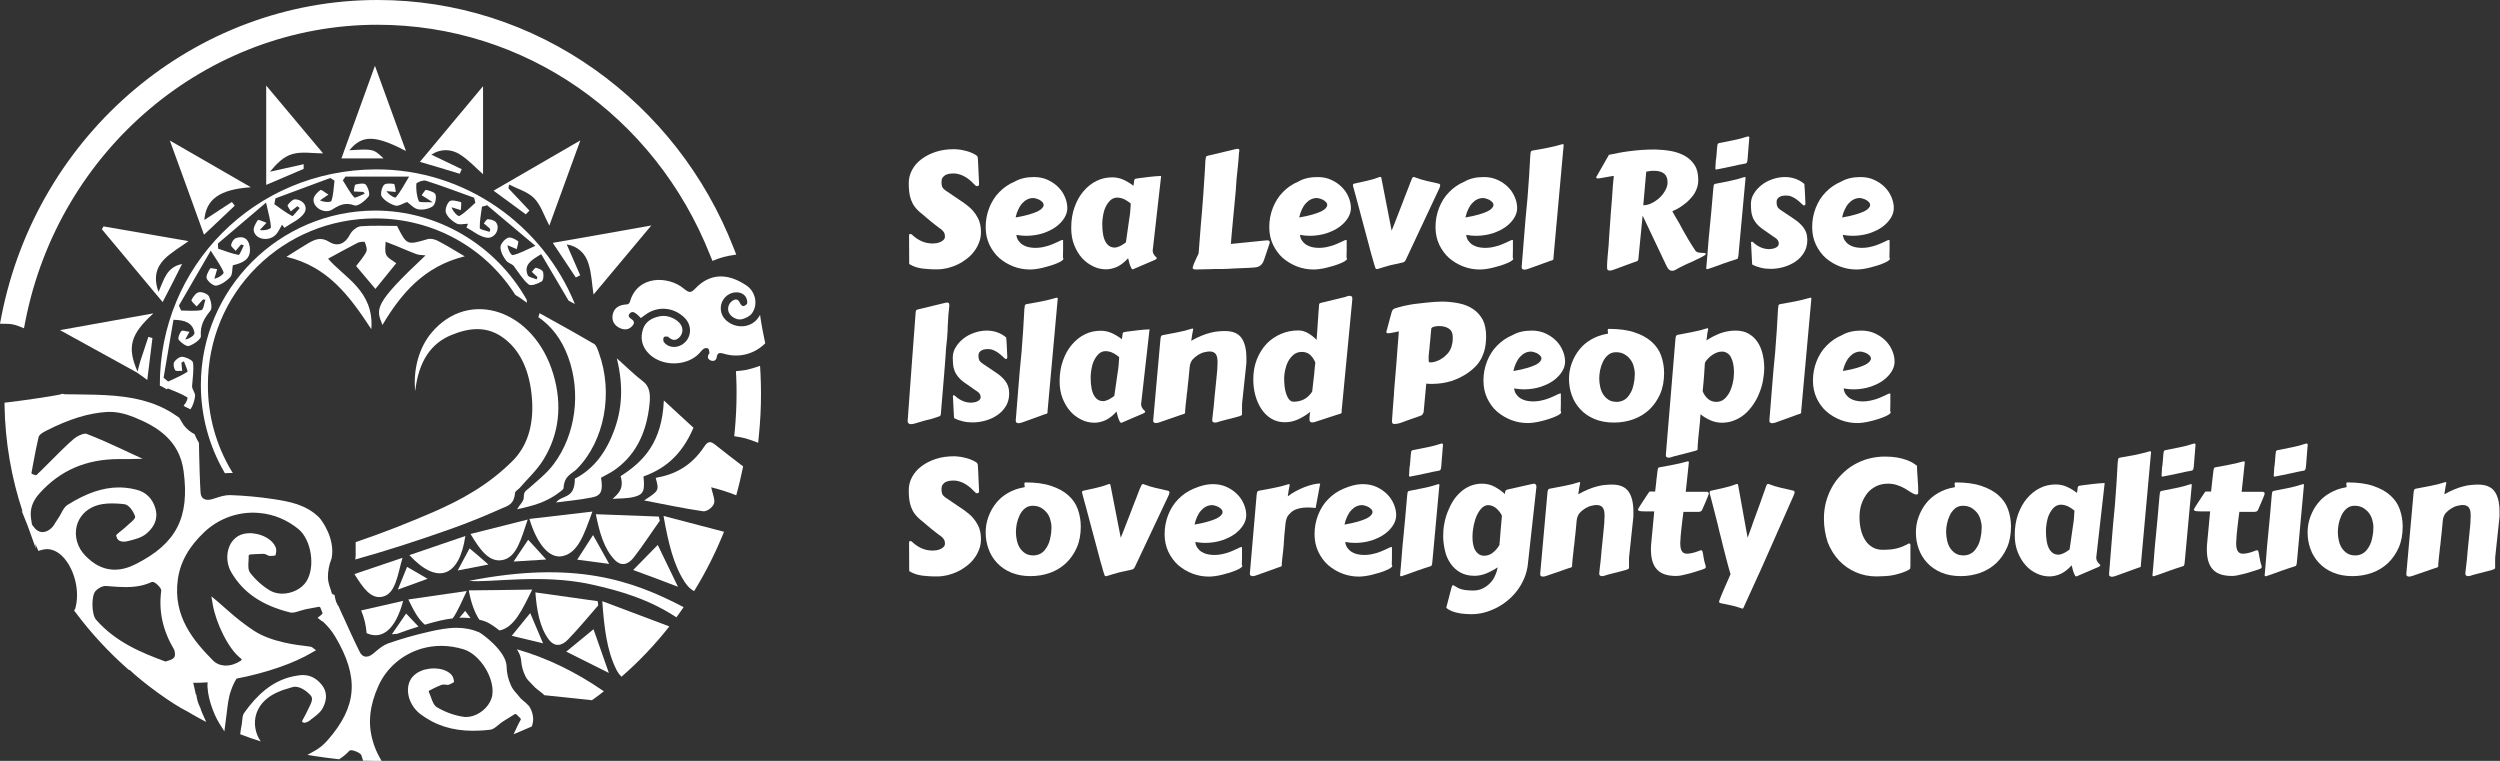 <?xml version="1.0" encoding="utf-8"?>
<!-- Generator: Adobe Illustrator 22.1.0, SVG Export Plug-In . SVG Version: 6.00 Build 0)  -->
<svg version="1.1" id="Capa_1" xmlns="http://www.w3.org/2000/svg" xmlns:xlink="http://www.w3.org/1999/xlink" x="0px" y="0px"
	 viewBox="0 0 1595.6 485.6" style="enable-background:new 0 0 1595.6 485.6;" xml:space="preserve">
<rect x="0" y="0" width="1595.6" height="485.6" fill="#333333" stroke="none"/>
<style type="text/css">
	.st0{fill:#FFFFFF;}
</style>
<g>
	<g>
		<path class="st0" d="M444,183.9c-3.1,3.2-4,3.2-7.7,0.2c-9.5-7.9-29.2-8.8-34.2,8.3c-0.6,2-1.8,1.9-3.4,2
			c-4.7,0.5-7.5,3.2-7.8,7.6c-0.3,3.7,2.1,6.7,6.1,7.9c2.8,0.8,4.9,0,6.6-1.9c1.3-1.5,1.5-2.9-0.4-4.2c-1.5-1-2.8-2.2-1.2-3.8
			c1.5-1.6,3-0.6,4.4,0.5c0.9,0.7,1.6,1.5,2.6,2.5c1.6-1.1,3-2.3,4.5-3.2c7.6-4.5,16.7-3.4,23.2,2.8c5.6,5.3,4.7,13.9-1.8,17.6
			c-3.9,2.2-8.9,1.4-11.2-1.9c-0.5-0.8-0.5-2.3,0-3.1c0.3-0.5,2.4-0.6,2.9-0.1c2.3,2.1,4.4,2.6,6.8,0.4c2.4-2.2,2.8-5.6,1.1-8.3
			c-2.4-3.7-8.4-6.3-13.1-5.4c-5.2,0.9-9.5,3.5-11,8.2c-1.9,5.7-0.8,11.4,4,16c8.5,8.2,24.2,7.8,32-0.6c0.9-1,1.8-2.2,2.9-2.9
			c0.7-0.4,2.3-0.5,2.7,0c0.6,0.6,0.7,1.8,0.8,2.8c0,0.3-0.4,0.6-0.6,1c-0.9,1.7-0.3,3.1,1.5,3.8c1.9,0.7,3.5-0.2,3.7-2
			c0.4-3.2,2.1-3.1,4.8-2.3c10,3,19.9-0.3,26.2-6.7c-1.1-5.3-2.2-10.6-3-16c-0.1-0.7-0.2-1.5-0.3-2.2c-0.2,0.5-0.5,1-0.8,1.4
			c-4.4,6.9-14.2,8-20.7,2.3c-5.5-4.9-4.5-13.5,1.9-16.9c3.6-1.9,8.1-1.4,10.2,1.4c0.9,1.2,1.3,2.9,1.2,4.3c0,0.8-1.4,1.8-2.4,2
			c-0.6,0.1-1.9-1.1-2.2-1.9c-1-2.5-2.7-3.1-5-1.4c-2.4,1.7-3.3,5-2,7.6s5.2,4.9,8.4,4c2.3-0.6,4.9-1.9,6.2-3.7
			c4.1-5.5,2.4-14.1-3.8-18C464.2,174.1,453.1,174.5,444,183.9z"/>
		<path class="st0" d="M10.9,207.8l4.4,1.7l0.9-4.6C37.7,95.3,132.2,15.8,240.9,15.8c93.6,0,176.9,57.7,212.3,147l1.5,3.7l3.7-1.4
			c2.2-0.8,4.4-1.4,6.6-1.8l4.9-0.8l-1.8-4.6c-18-46-48.7-85.3-88.6-113.6C338.6,15.3,290.7,0,240.9,0C124.7,0,23.8,84.9,0.9,201.9
			L0,206.6l4.8,0.1C6.9,206.7,8.9,207.1,10.9,207.8z"/>
		<path class="st0" d="M485.1,233.5l-5,1.6c-2.2,0.7-4.5,1.2-6.7,1.4l-3.7,0.4l0.2,3.8c0.2,3.8,0.2,7.4,0.2,10.8
			c0,7.5-0.4,15.3-1.1,23.2l-0.4,3.7l3.7,0.6c2.3,0.4,4.5,1,6.7,1.8l4.9,1.8l0.5-5.2c0.9-8.8,1.3-17.5,1.3-25.9
			c0-4.2-0.1-8.5-0.3-12.8L485.1,233.5z"/>
		<path class="st0" d="M133.4,189.2c-0.8-1.6-4.4-3.1-6.4-2.7c-1.9,0.3-3.8,2.9-4.8,5c-0.3,0.7,2.1,2.7,3.3,4.1
			c1.4-1.5,2.7-3,4.1-4.5c0.5,0.1,1,0.2,1.5,0.2c-0.8,2.3-1.3,6.4-2.5,6.6c-4.2,0.8-8.6,0.3-13,0.3c-0.5-1.1-1-2.1-1.4-3.2
			c6.3-10.8,12.5-21.6,20.3-35c3.8,6.1,6.6,9.7,8.2,13.8c0.4,1-3.1,3.6-5.9,4.1c0.6-2,1.2-4.1,1.8-6.1c-1.6-0.2-4.1-1-4.5-0.4
			c-1.2,1.9-2.9,5-2.1,6.5c1,2.1,4.4,4.8,6.2,4.4c3.2-0.7,6.5-3,8.8-5.5c1.4-1.6,1.1-4.8,1.6-7.5c6.6-1.5,12.2-4,10.7-12.3
			c-0.9-5-4.3-6.6-8.8-5c-1.4,0.5-2.8,2.8-3,4.4c-0.1,1.1,1.9,2.4,2.9,3.7c1.2-1.4,2.3-2.8,3.5-4.1c0.6,0.2,1.2,0.4,1.7,0.6
			c-1.1,2.1-2.6,6.2-3.3,6.1c-4.5-0.8-8.8-2.6-13.1-4c0-1.1-0.1-2.2-0.1-3.3c9.4-8,18.8-16,30.7-26.1c1.5,6.9,2.9,11.3,3.1,15.8
			c0,1.1-4.1,2.3-7.1,1.7c1.4-1.5,2.9-3.1,4.3-4.6c-1.9-0.7-5.2-2.2-5.5-1.8c-1.4,2.1-3.1,4.9-2.6,7.1c1.3,5.5,9.6,6.8,14,2.3
			c1.7-1.7,2.7-4.2,4-6.4c0.5,0.7,1,1.3,1.5,2c4.3-3,9.8-5.2,12.6-9.3c2.6-3.9-0.2-8.4-5.6-8.9c-1.6-0.1-3.7,2.1-4.9,3.7
			c-0.4,0.5,1.3,2.6,2,4c1.4-1.1,2.8-2.2,4.2-3.3c0.5,0.4,1,0.8,1.5,1.2c-1.7,1.8-4.3,5.4-4.8,5.1c-4-2.1-7.7-5-11.4-7.6
			c0.2-1.2,0.5-2.5,0.7-3.7c11.7-4.3,23.3-8.7,35-13c0.9,0.6,1.8,1.1,2.7,1.7c-0.6,4.3-0.6,8.8-2,12.9c-0.4,1.1-4.7,0.9-7.3-0.3
			c1.8-1.2,3.6-2.4,5.4-3.7c-1.8-1-4.4-3.4-5.1-2.9c-2,1.4-4.3,3.8-4.4,6c-0.3,5.3,7.1,9.5,12,6.4c4.7-3,8.4-4.7,14.2-2.6
			c2.1,0.8,6.8-3,9-5.8c1-1.3-0.3-5.5-1.8-7.4c-1-1.2-4.4-0.7-6.6-0.1c-0.7,0.2-0.8,2.9-1.1,4.4c2,0.1,4.1,0.2,6.1,0.3
			c0.3,0.4,0.6,0.8,0.9,1.1c-2.3,0.9-6.1,3-6.7,2.4c-2.9-3.2-4.9-7.2-7.3-10.9c0.6-0.8,1.1-1.6,1.7-2.4c12.4,0,24.9,0,40.6,0
			c-3.5,5.8-5.6,9.9-8.5,13.3c-0.5,0.6-4.4-1.6-6-4c2,0.2,4,0.3,6,0.5c-0.4-1.8-0.5-4.9-1.2-5.1c-2.2-0.4-5.6-0.5-6.5,0.8
			c-1.4,1.9-2.3,6-1.2,7.4c2,2.6,5.4,4.7,8.6,5.6c2,0.6,4.7-1.3,7.5-2.3c2.1,1.5,4.4,4.2,7.1,4.7c2.9,0.5,6.8-0.2,9.2-1.9
			c1.7-1.2,2.5-5.1,1.9-7.4c-0.3-1.5-3.7-2.6-6-3.1c-0.7-0.2-1.9,2.2-2.9,3.4c1.7,1,3.3,2.1,7.1,4.5c-4.2-0.2-8.5,0.3-8.9-0.7
			c-1.4-3.4-1.8-7.4-1.6-11.1c0-0.8,4.3-2.5,6-2c10.4,3.3,20.6,7.2,30.9,10.9c0.3,1.1,0.5,2.1,0.8,3.2c-3.3,2.9-6.4,6.2-10.1,8.4
			c-1,0.6-4.1-2.6-5.1-5.5c2,0.6,3.9,1.2,5.9,1.8c0.1-1.8,0.5-5,0.1-5.1c-2.4-0.6-5.9-1.7-7.3-0.5c-1.7,1.4-3,5.3-2.3,7.3
			c1.1,2.8,3.9,5.3,6.7,6.8c1.9,1.1,4.9,0.2,7.4,0.2c-0.3,0.8-0.7,1.6-1,2.4c4.3,2.3,8.4,5.9,13,6.5c5.4,0.7,8.9-6.2,5.7-10
			c-1.1-1.2-3.4-1.7-5.1-1.8c-0.8,0-1.7,1.8-2.5,2.7c1.4,1.2,2.8,2.3,4.1,3.5c-0.1,0.6-0.3,1.3-0.4,1.9c-2.2-0.8-6.2-1.5-6.3-2.4
			c-0.1-4.6,0.8-9.2,1.4-13.7c1.1-0.3,2.2-0.6,3.3-0.9c9.6,8.1,19.2,16.1,30.8,25.9c-6.2,2.7-10.1,5-14.4,5.9
			c-1.1,0.3-3.2-3.6-3.4-6.3c2,0.8,4,1.7,5.9,2.5c0.3-1.8,1.4-4.6,0.8-5.1c-1.8-1.3-4.9-2.9-6.5-2.1c-2.1,0.9-4.7,3.9-4.7,6
			c0.1,3,1.8,6.3,3.8,8.7c1.5,1.7,4.5,2.1,5.4,4.3c2.9,3.7,5.3,8,8.9,10.8c1.4,1.1,5.8-0.5,8.2-2c1.2-0.7,1.4-4.2,0.9-6
			c-0.4-1.3-2.8-2.3-4.5-2.7c-0.6-0.2-1.8,1.7-2.7,2.6c1.2,1.1,2.4,2.2,3.6,3.3c-0.2,0.5-0.3,1-0.5,1.5c-2-0.9-5.1-1.3-5.7-2.7
			c-2.7-6.7,2.3-9.6,8.6-13.4c5.5,9.4,11.1,18.8,17.5,29.7c1.3,0.7,2.6,1.4,4,2.1c-20.5-50.4-70-86.2-127.3-85.9
			c-76.8,0.4-137.9,61.6-137.6,138l0,0c1.5,0.7,3,1.5,4.5,2.4c0.2-0.2,0.4-0.4,0.6-0.6c4.2,1.8,8.6,3.3,12.4,5.7
			c0.6,0.4-0.5,3.3-2.3,5.3c0.7,0.6,1.4,1,2.2,1.3c0.7,0.3,1.4,0.6,2.1,1.1c1.7-2.4,2.7-5.7,3-8.6c0.2-2.1-2.2-4.4-1.9-6.5
			c0.3-4.9,1.2-9.9,0.6-14.7c-0.2-1.6-4.3-3.5-6.8-3.8c-1.6-0.2-4.2,1.7-5.2,3.3c-0.8,1.3-0.3,3.9,0.6,5.3c0.5,0.8,3,0.3,4.5,0.4
			c-0.2-1.8-0.4-3.5-0.5-5.3c0.5-0.3,1.1-0.5,1.6-0.8c0.8,2.3,2.7,6.4,2.2,6.7c-3.8,2.5-8.1,4.2-12.3,6.2c-1-0.8-1.9-1.6-2.9-2.4
			c2.1-12.3,4.2-24.6,6.3-37c7.4,0.1,12.3,2,13.4,8.2c0.3,1.6-2.9,3.8-5.9,4.4c0.9-1.6,1.8-3.3,2.7-4.9c-1.8-0.2-4.4-1.3-5.1-0.5
			c-1.3,1.3-2.5,4.7-1.7,5.6c1.5,1.9,4.9,4.4,6.5,3.9c3-1,7.8-4.3,7.6-6.3c-0.5-6.7,2-11.2,6-16.1
			C135.7,196.7,134.7,192,133.4,189.2z"/>
		<path class="st0" d="M186.7,98.3c6.1-1.7,13-0.4,19.5-0.4c-11.6-13.8-23.5-28.1-36.3-43.3c0,22.2,0,42.6,0,63.4
			c8.4-3.6,16.2-6.9,23.9-10.2c0-1,0-2,0-3c-7.2,1.6-14.3,3.2-21.5,4.8C176.4,104.6,181.1,99.8,186.7,98.3z"/>
		<path class="st0" d="M335.6,136.8c0.8-0.8,1.5-1.6,2.3-2.4c-4.5-4.7-8.9-9.4-13.4-14.2c0.1-0.8,0.3-1.6,0.4-2.4
			c5.5,2.8,12,4.6,16.1,8.8c4.3,4.5,6.3,11.2,9.6,17.4c6.3-17.2,12.6-34.8,19.8-54.4c-19.6,11.4-37.2,21.6-55.4,32.1
			C322.4,127.2,329,132,335.6,136.8z"/>
		<path class="st0" d="M160.1,119.5c-17.8-10.2-33.7-19.4-51.7-29.8c7.8,21.4,14.7,40.3,21.8,60.1c7-6.6,13.3-12.5,19.6-18.5
			c-0.6-0.8-1.2-1.6-1.8-2.4c-5.9,3.9-11.9,7.8-17.6,11.5C131.5,127.3,139.9,120.9,160.1,119.5z"/>
		<path class="st0" d="M293.6,98.6c5.7,3.6,10.3,8.8,14.7,12.6c0-17.5,0-36.3,0-56.2c-13.9,16.6-26.9,32.2-40.3,48.3
			c9.2,2.7,17.3,5.1,25.4,7.6c0.4-1,0.8-1.9,1.3-2.9c-6.4-3-12.7-6.1-19.4-9.3C281.1,94.9,287.8,94.9,293.6,98.6z"/>
		<path class="st0" d="M352.8,155c5.4,8.1,10.1,15.1,14.7,22.1c0.9-0.5,1.8-0.9,2.8-1.4c-2.8-6.4-5.6-12.7-8.6-19.7
			c6.9,1.1,11.9,5.6,13.9,12.3c2,6.3,2.2,13.1,3.2,19.7c11.6-13.9,23.5-28.1,36.9-44.1C393.4,147.9,373.5,151.4,352.8,155z"/>
		<path class="st0" d="M259.1,96.4c-6.6-18.2-12.8-35.1-19.8-54.4c-7.7,21.3-14.6,40.3-21.4,59.1c9.4,0,17.6,0,26.9,0
			c-6.5-6.1-6.5-6.1-21.8-5.2C231,86.1,239.3,86,259.1,96.4z"/>
		<path class="st0" d="M116.2,168.5c-10,2-11.5,10-15,17.8c-3.3-8.8-1.5-15.5,3.5-20.7c4.6-4.7,10.5-7.9,15.6-11.7
			c-17.7-3.1-36-6.2-54.2-9.4c-0.4,0.6-0.7,1.2-1.1,1.8c12.8,15.3,25.5,30.6,38.8,46.5C108.2,184.4,112,176.9,116.2,168.5z"/>
		<path class="st0" d="M97.9,200c-19.6,3.5-38.4,6.9-59.6,10.7c17.9,9.9,33.4,18.4,49,27c2.1,1.5,4.3,3,6.7,4.8
			c1.2-9.6,2.2-18.2,3.3-26.7c-0.9-0.3-1.7-0.6-2.6-0.8c-1.7,5.2-3.5,10.5-5.2,15.7c-0.7,2.1-1.1,4.3-1.7,6.5
			C81,221.6,83.1,213.5,97.9,200z"/>
		<path class="st0" d="M239.6,139.4c0.1,0,0.2,0,0.3,0c36.3,0.1,69.6,18.3,89,48.8l0.3,0.2c2,1.2,4,2.5,5.8,3.9l1.3,0.9l-0.1-1.7
			l-0.1-0.3c-19.9-35.1-56.9-56.8-96.6-56.8h-0.1c-61.2,0.1-111.1,50-111.2,111.2c0,19.7,5.2,39,15.1,56l0.2,0.4h0.5
			c1.1-0.1,2.2-0.1,3.3-0.1h1.3l-0.7-1.1c-10-16.6-15.3-35.7-15.2-55.2c0-28.5,11.1-55.2,31.2-75.2
			C184.1,150.4,210.9,139.4,239.6,139.4z"/>
		<path class="st0" d="M237,210.1c1.9-24.5-17.5-33.1-27.6-45c6.5-3.5,12.7-7,19-10.2c1.3-0.6,4.2-0.8,4.4-0.4
			c0.8,1.9,1.7,4.5,1,6.1c-1.5,3.2-4.1,6-6.5,9.2c3.1,3.6,7.5,9,12.3,14.6c4.7-5.8,9-11.1,13.3-16.4c-2.3-1.8-5.3-3.1-6.4-5.4
			c-1.1-2.3-0.4-5.5-0.4-8.3c2.1,0.8,4.1,1.6,6.2,2.4c4.5,1.8,8.9,3.8,13.5,5.5c1.5,0.6,3.3,0.5,5.8,0.8
			c-33.8,31.7-31.5,34.1-27.5,44.4c12-20.2,26.7-37.5,52.5-43.8c-7.1-4.2-12.1-7.3-17.4-10c-1.8-0.9-4.4-1.5-6.2-1
			c-13.3,3.9-13.3,4-19.6-8.4c-7.3,0-15.2-0.4-23.1,0.2c-2.5,0.2-5.7,2.8-6.9,5.2c-3.1,6.1-8,8-13.2,4.8c-5.5-3.5-9.5-1.5-13.9,1.1
			c-3.9,2.3-7.7,4.8-13.5,8.4C209.2,170.1,223.1,188.9,237,210.1z"/>
		<path class="st0" d="M328.7,314.7c0.1-1.3,2-2.2,3.1-3.4c5.1-6,10.9-11.1,15.2-18.2c9.8-16,12-34.5,6.2-54.1
			c-12.2-41.3-53.9-55.3-77.9-26.5c-7.8,9.4-11.7,23.1-10.3,37.2c2.2-19.8,10.6-30.7,22.9-35.8c11.1-4.6,22.3-6.1,32.9,1.4
			c11.2,7.9,17.6,21.5,18.8,40.2c1,16.1-3.1,29.3-12.4,38.6c-15.5,15.5-32.8,24.9-50.4,32.6c-16.6,7.2-33.2,13.7-49.8,19.3
			c0,3,0,5.7,0,8.3c0,1-0.1,1.9-0.3,2.8c20.5-5.7,40.9-12.4,61.3-19.6c11-3.9,21.9-8.4,32.7-13.2C323.9,322.9,328.1,322,328.7,314.7
			z"/>
		<path class="st0" d="M449.5,285c-8.4,12.7-19.1,17.9-31,20c2.2,8.1,2.2,8.1-7.4,14.4c12.7,2.4,25.1,5.1,37.6,6.9
			c2.3,0.3,5.9-2.1,7-4.9c0.9-2.2-1.1-7-1.8-10.4c5.3,1.3,10.7,3,16,5.1c1.7-6,3.1-12.2,4.4-18.4c-6-4.6-12-9.2-18-14
			C453.7,281.7,451.9,281.3,449.5,285z"/>
		<path class="st0" d="M379.3,219.6c-11.6-6.8-23.2-13.2-34.9-19.7c-0.3,0.8-0.5,1.7-0.8,2.5c8.1,5.6,14.7,13.7,19,25.4
			c8.3,22.6,5,49.4-9.2,68.4c-4.7,6.3-10.5,10.6-15.9,15.5c-1.6,1.5-3.3,1.7-3.2,5.9c0,2.2-2.6,4.6-4.3,7.4c9.7-2,19-4.4,27.7-11.3
			c0.7-0.6,1.9-1.4,2-2.2c0.4-8.2,5.5-9,8.7-12.4c17.4-17.8,23.2-48.2,13.8-74C381.5,223.1,380.6,220.4,379.3,219.6z"/>
		<path class="st0" d="M437.1,371.6c1.8,2.7,3.8,4.6,5.9,5.7c7.4-12,13.8-24.7,19.1-37.9c-12.8-3.4-25.5-6.7-38.6-10.1
			C426.5,346.3,429.8,360.5,437.1,371.6z"/>
		<path class="st0" d="M366.9,305.5c0,13.4-8.2,10.1-12,15.2c7.7-1,15.3-1.7,22.8-3.2c6-1.1,7.3-4.2,5.9-12.6
			c2.7-1.5,5.6-2.9,8.3-4.7c12.3-8.5,20.7-21.9,22.7-42.8c0.6-6.2-0.1-10.9-4.2-14c-5.3-4-10.3-9-16.7-14.7
			c4.3,17.7,3.5,33-2.4,47.7C385.6,291.1,377.1,300.3,366.9,305.5z"/>
		<path class="st0" d="M442.6,273c-6.3-5.8-12.3-11.3-18.9-17.4c-1.2,27-13.1,39-27.6,48.3c2.3,7.8-1.2,10.9-5.1,14.5
			c4.8-0.4,9.6-0.1,14.2-1.4c5.6-1.5,6.4-4,5.5-12.9C423.3,299.5,434.7,291.5,442.6,273z"/>
		<path class="st0" d="M380.3,328.2c2.2,11.2,5.1,21.8,11.8,28.9c4.2,4.5,8.6,3.5,12.3-1.2c5.8-7.4,11.1-15.7,16.7-23.5
			c-0.2-0.9-0.4-1.8-0.6-2.7C407.2,329.2,394,328.7,380.3,328.2z"/>
		<path class="st0" d="M299.4,370.7c11.9,1.5,46-4.7,77.5,2.2c18.9,4.1,37.5,9.7,54.8,21.1c1.6-2.1,3.1-4.3,4.6-6.5
			C403.4,370.3,366.7,357.5,299.4,370.7z"/>
		<path class="st0" d="M358.7,355c10.4-1.9,14.3-14.6,19.4-28.5c-13.9,1.6-26.7,3.1-40.2,4.7C342.8,347.5,350.7,356.5,358.7,355z"/>
		<path class="st0" d="M320.9,357.4c8.9-1.8,11.7-13.5,15.9-25.8c-12.6,3.2-24,6-36.5,9.2C306.4,350.9,312.1,359.2,320.9,357.4z"/>
		<path class="st0" d="M297,342.1c-12,4.1-23.6,8-35.7,12.2C278.7,373.2,293.1,368.9,297,342.1z"/>
		<path class="st0" d="M244.3,380.8c8.3-2,9.4-13.9,12.6-24.8c-10.8,3.6-20.3,6.9-30.7,10.4C231.5,374.8,236.6,382.7,244.3,380.8z"
			/>
		<path class="st0" d="M432.7,374.5c-4.2-8.7-8.8-18.2-12.9-26.7c-4.7,4.8-10.3,10.5-15.7,16C413.5,367.2,423.6,371,432.7,374.5z"/>
		<path class="st0" d="M378.5,341.5c-3.4,5.3-7.2,11.2-10.1,15.7c5.2,0.7,12.8,1.7,20.4,2.7C385.1,353.3,381.4,346.8,378.5,341.5z"
			/>
		<path class="st0" d="M337.1,344.5c-2.9,4.3-5.9,8.8-9.3,13.9c7-0.4,13.7-0.9,20.8-1.3C344.5,352.5,340.8,348.5,337.1,344.5z"/>
		<path class="st0" d="M299.7,350c-2.1,3.9-4.5,8.3-7.6,14.1c7-1.4,13-2.5,19.6-3.8C307.4,356.5,303.8,353.4,299.7,350z"/>
		<path class="st0" d="M253.9,376.3c6.6-2.4,12.3-4.5,19-6.9c-4.8-2.8-8.8-5.1-13.1-7.6C258,366.4,256.2,370.6,253.9,376.3z"/>
		<path class="st0" d="M332.6,421.2c0,0.1,0,0.2,0,0.3c0.3,3.9,1.3,7.3,3,10.6c0.8,1.5,2.2,2.9,3.8,4.5c0.7,0.7,1.5,1.5,2.2,2.3
			c0.3,0.3,1.1,0.9,1.6,1.3c1.9,1.5,3.3,2.5,4.2,3.5c10.1,1.1,20.3,2.1,30.4,3.2c2.6-1.8,5.1-3.7,7.6-5.7
			c-18.1-12.5-36.6-21.4-55.5-26.8C331.4,416.7,332.3,418.9,332.6,421.2z"/>
		<path class="st0" d="M393.3,427.2c1,2,2.1,3.5,3.4,4.7c11.1-9.7,21.4-20.5,30.5-32.1c-14.2-5.4-28.2-10.6-42.8-16.1
			C385.6,400.9,387.4,415.3,393.3,427.2z"/>
		<path class="st0" d="M362.6,408.1c6.6-6.8,12.8-14.4,19.2-21.7c-0.1-0.9-0.2-1.8-0.3-2.7c-13.1-1.8-26.2-3.7-39.8-5.6
			c0.9,11.4,2.7,22.2,8.5,30C353.9,413,358.4,412.5,362.6,408.1z"/>
		<path class="st0" d="M305.9,395.5c1.3,0.3,2.6,0.7,4,1.2c1.8,0.6,5.5,3,8.9,5.7c9.5-1.9,14.6-13.5,20.9-26.1
			c-14,0.2-26.9,0.4-40.5,0.5C300.6,384.7,303,391.1,305.9,395.5z"/>
		<path class="st0" d="M271.2,398.7c0.8-0.2,1.6-0.5,2.4-0.7c4.9-1.4,10-2.7,15.3-3.3c3.3-4.6,5.9-11,9-17.5
			c-12.9,1.9-24.5,3.5-37.3,5.4C263.9,389.4,267,395.4,271.2,398.7z"/>
		<path class="st0" d="M257.3,383.5c-9,2.1-17.9,4.1-26.8,6.1c1.9,4.5,3.1,9.4,3.5,14.5C243.9,408.6,252.5,401.7,257.3,383.5z"/>
		<path class="st0" d="M361.4,415.9c8.9,4.5,18.5,9.3,27.2,13.6c-3.2-9.1-6.7-19-9.8-27.9C373.6,405.9,367.4,411,361.4,415.9z"/>
		<path class="st0" d="M326.6,405.8c5.1,1.2,12.6,3,20,4.8c-3-7-5.9-13.8-8.2-19.3C334.4,396.2,330,401.6,326.6,405.8z"/>
		<path class="st0" d="M300.3,394.5c-1.1-1.6-2.3-3.1-3.4-4.6c-1.2,1.4-2.4,2.9-3.7,4.4c1.2-0.1,2.5-0.1,3.8,0
			C298.2,394.3,299.3,394.4,300.3,394.5z"/>
		<path class="st0" d="M267.1,399.9c-2.7-2.9-5.2-5.5-7.9-8.3c-2.5,3.7-5.4,7.8-9.1,13.2c1.2-0.1,2.4-0.2,3.5-0.3
			C258,402.8,262.5,401.3,267.1,399.9z"/>
		<path class="st0" d="M198.2,459.4c3.1-2.3,6.3-4.6,7.8-7.5c3-5.7,2.7-10.7-0.7-14.9c-3.8-4.7-8.6-6.8-14.3-6
			c-2.2,0.3-4.4,0.7-6.5,1.3c-10.8,3.1-20,10.4-28.8,22.9c-0.8,1.1-1,3.2-1.2,5.3c-0.1,1.1-0.2,2.3-0.5,3.5
			c-0.2,0.8-0.3,1.6-0.4,2.5c-0.1,0.7-0.2,1.4-0.3,2.1c4.3,1.7,8.7,3.2,13.1,4.6c-1.7-2.5-2.9-5.3-3.4-8.3c-1.2-6.7,1.1-13.3,6.2-18
			c4.6-4.3,10.9-6.5,15.9-7.9c0.6-0.2,1.2-0.3,1.8-0.5c4-1.1,9.1,2.7,11.4,5.4c1.8,2.1,0.4,4.7-1.3,8.1c-0.4,0.8-0.8,1.6-1.1,2.3
			c-0.5,1.1-1.1,2.2-1.7,3.3c-0.5,0.8-1.2,2.1-1.5,2.9c0.7,0.8,1.4,1,2.6,0.6c0.8-0.2,1.7-0.7,2.5-1.3L198.2,459.4z"/>
		<path class="st0" d="M337.7,450.7L337.7,450.7c-0.7-0.9-2.1-2.1-3.5-3.3c-0.7-0.6-1.8-1.5-2-1.8c-0.6-0.8-1.3-1.6-2-2.4
			c-1.6-1.8-3.2-3.6-4.1-5.8c-1.8-3.9-2.7-7.9-2.8-12.4v-0.1v-0.1c-0.7-9.6-15.8-20.5-17.6-21.3c-4.5-1.9-9.2-2.8-14.3-2.8
			c-6,0-12,1.2-17.6,2.5c-9.2,2.1-18,4.6-26.2,7.5c-2.8,1-5.3,3-7.9,5.2c-0.6,0.5-1.2,1-1.8,1.5c-0.9,0.7-1.8,1.2-2.7,1.5
			c-0.5,0.1-1,0.2-1.4,0.2c-2.3,0-3.6-1.7-4.3-3.2c-3.8-7.6-7.3-15.5-10.8-23.2l-0.1-0.1l-2.4-5.4l-0.2-0.5l-0.4-0.3
			c0,0-0.1-0.3-0.2-0.5c-0.2-0.4-0.4-1-0.8-1.6c-0.4-1.3-0.7-2.4-0.9-3.5l-0.2-1.1l-1.1-0.4c-0.3-0.1-0.5-0.3-0.6-0.6
			c-0.3-1-0.6-1.9-0.9-2.9c-0.8-2.3-1.5-4.5-1.6-6.9c-0.1-4.2,0.7-8.3,2.3-12.4l0.1-0.2v-0.2c2.3-12.4-6.4-24.2-8-25.8
			c-8.2-8.1-18.2-10.1-29.5-11.8c-9.3-1.4-18.5-2.2-27.3-2.5c-0.1,0-0.3,0-0.4,0c-2.9,0-5.8,0.9-8.9,1.9c-0.8,0.2-1.5,0.5-2.3,0.7
			c-0.9,0.3-1.8,0.4-2.6,0.4c-0.2,0-0.4,0-0.6,0c-3.4-0.3-4-3.1-4.1-4.7c-0.5-8.4-0.7-17-0.9-25.3v-0.1l-0.1-5.8v-0.5l-0.3-0.4
			c-0.9-1.5-1.6-2.9-2.2-4.4l-0.3-0.7l-0.6-0.3c-2.4-1.3-4.5-3.1-6.3-5.4c0,0,0-0.1-0.1-0.1l-2.6-4.3l-0.2-0.4l-0.3-0.2
			c-11-8-23.6-12.3-40.9-13.8c-8.2-0.7-16.5-0.8-25.3-0.9c-2.4,0-4.7,0-7.1-0.1c-0.1,0-0.2,0-0.3-0.1l-0.6-0.2l-0.6,0.2
			c-0.7,0.2-1.3,0.4-2,0.5c-2.9,0.7-23.6,3.8-32.6,4.8L2.9,257v1.8c0.4,23.2,4.3,46,11.6,67.9l-0.8-1l3.9,9.7l5.3,14.7l-0.4-3
			c0.4,1,0.9,2,1.3,2.9l0.7,1.6l1.7-0.5c1.2-0.4,2.5-0.6,3.7-0.6c0.3,0,0.7,0,1,0c4.2,0.4,8.2,3,11.5,7.6c6,8.3,8.4,20.8,5.6,30.4
			c0,0,0,0.1-0.1,0.1l-0.6,1.1l0.8,1c9.9,13.3,21.3,25.6,33.8,36.6l0.3,0.2l0.3,0.1c0.1,0,0.2,0.1,0.4,0.1
			c8,7.7,26.6,21.5,36.9,26.5c1.1,0.7,2.3,1.3,3.4,2c1.1,0.6,2.2,1.2,3.2,1.8l5.2,2.8l-2.4-5.4c-0.6-1.4-1.1-2.6-1.4-3.8l-0.1-0.2
			l-0.1-0.2c-1.1-2.1-1.8-4.6-2.2-7.2l-0.1-0.5l-0.3-0.4c-0.1-0.1-0.1-0.2-0.1-0.3c-0.4-1.9-0.9-3.9-1.3-5.8
			c-0.1-0.4-0.2-0.8-0.3-1.2c0.2,0,0.5,0,0.7,0c2.7,0,5.5-0.1,8.5-0.3c-0.7,7.6,3.3,19.7,7.8,26.7l2.9,4.6l0.7-5.4v-0.1
			c0.3-2.1,0.6-4.2,0.8-6.2c0.6-4.9,1.1-10,2.8-14.6c0.7-2,1.8-4.8,3.5-7.4c18.5-3.5,36.5-9.7,48.1-16.6l2.6-1.5l-2.4-1.8
			c-0.6-0.4-1-0.5-3.6-0.8c-6.2-0.7-22.6-2.6-33.7-9.9c-5.3-3.5-10.8-7.7-16.4-12.7c-2.1-1.9-4.3-3.8-6.4-5.6l-0.1-0.1l-4.2-3.5
			l0.9,5.3c2,11.5,9.9,28.4,18,34.4c0.2,0.2,0.4,0.4,0.4,0.7c0,0.2-0.1,0.5-0.4,0.6c-2.9,2-6.4,3.2-9.8,3.2c-0.4,0-0.8,0-1.2-0.1
			c-2.6-0.2-4.8-1.2-6.5-2.8c-12.7-12.8-26.1-28.5-22.8-52.1c1.5-11.1,7.1-21,17.1-30.4c8.5-7.9,19.5-12.2,30.9-12.2
			c1.3,0,2.7,0.1,4,0.2c9.2,0.8,17.8,4.4,25,10.3c8.2,6.8,10.9,24,5.1,33.3c-2.9,4.7-9.2,7.9-15.5,7.9c-0.5,0-1.1,0-1.6-0.1
			c-2.2-0.2-4.2-0.8-6-1.8c-4.8-2.8-9.4-6.9-12.9-11.5c-1.3-1.8-1.2-4.5-1-7.3c0.1-1.2,0.1-2.4,0.1-3.4c0-0.4,0.4-0.8,0.9-0.9
			c0.8,0,1.7-0.1,2.5-0.2c1.7-0.1,3.4-0.2,5-0.2c0.4,0,0.8,0,1.2,0h0.2c0.8,0.1,1.6,0.5,2.2,0.8c0.3,0.2,0.7,0.4,0.9,0.4l0.3,0.1
			h0.3c0.2,0,0.4,0,0.6,0c0.6,0,1.2,0,1.7-0.1l1.3-0.2l0.3-1.3c0.3-1.1,0.3-2.8-0.2-4c-1.9-4.6-7.9-8.2-14.6-8.8
			c-0.6-0.1-1.2-0.1-1.8-0.1c-2.8,0-5.3,0.6-7.3,1.7c-3.1,1.8-5.5,4.9-6.5,8.8c-1.3,4.8-0.6,10.2,2,14.6c7.6,12.9,19.5,21,37.5,25.5
			c0.2,0.1,0.5,0.1,0.7,0.1c0.2,0,0.3,0,0.5,0c1.5,0,3.2-0.5,4.9-1.1c1.2-0.4,2.4-0.7,3.5-1c2-0.4,3.9-0.7,5.9-1.1l2.7-0.5
			c0.1,0,0.1,0,0.2,0c0.4,0,0.8,0.2,0.9,0.6l1.3,3.2c0.1,0.3,0,0.7-0.3,0.9c-0.2,0.2-0.5,0.4-0.7,0.6l-0.2,0.2l-1.9,1.5l1.9,1.5
			c0.5,0.4,1,0.7,1.4,0.9l0.2,0.1c2.9,2.7,5.6,5.9,7.8,9.6c15.3,25.9,14,44.4-4.8,65.9c-2.5,2.9-5.2,5.1-8,6.7l-5,2.8l5.7,0.9
			c4.6,0.7,9.3,1.3,13.8,1.8l0.7,0.1l0.6-0.4c2.2-1.4,4.1-3,5.8-4.9c0.2-0.2,0.4-0.3,0.6-0.4c0.2,0,0.4-0.1,0.6-0.1
			c1.5,0,3.6,0.9,4.5,1.4c1.3,0.7,2,1.3,2.2,2c0.2,0.6,0.4,1.3,0.6,1.9l0.4,1.4h1.4c2,0,4,0.1,6,0.1c0.2,0,0.4,0,0.6,0h0.5h3.3
			l-1.6-2.9c-1.8-3.3-3.2-6.8-4.2-10.6c-3-10.8-1.7-22.1,3.8-34.3c5.2-11.6,15.3-20.2,27.5-23.8c4.1-1.2,8.3-1.8,12.6-1.8
			c4.9,0,9.8,0.8,14.6,2.3c10.3,3.4,19.6,18.3,18,29.1c-0.9,5.9-6.2,11.5-12.6,13.4c-1.4,0.4-2.8,0.6-4.2,0.6c-0.7,0-1.4-0.1-2-0.2
			c-5.5-0.8-11.4-3-16.5-6c-2-1.2-2.9-3.7-3.9-6.5c-0.4-1.2-0.8-2.2-1.3-3.2c-0.1-0.2-0.1-0.4,0-0.6s0.2-0.4,0.5-0.5
			c0.8-0.3,1.5-0.7,2.2-1.1c1.8-0.9,3.7-1.8,5.7-2.5h0.2c0.3-0.1,0.7-0.1,1.1-0.1c0.5,0,0.9,0.1,1.3,0.1c0.3,0,0.8,0.1,1,0.1h0.4
			l0.3-0.1c0.8-0.3,1.6-0.6,2.2-1l1.2-0.7l-0.2-1.4c-0.2-1.1-0.8-2.7-1.8-3.6c-2.4-2.4-6.4-3.7-10.9-3.7c-2,0-4,0.3-6,0.8l0,0l0,0
			l0,0h-0.1c-3.3,1-6,2.7-7.7,4.8c-2.2,2.7-3.1,6.4-2.6,10.3c0.6,5,3.5,9.9,7.6,13.1c9.6,7.3,20.6,10.8,33.8,10.8
			c3.5,0,7.1-0.2,11-0.7c0.2,0,0.5-0.1,0.7-0.1c1.6-0.5,3.1-1.7,4.6-3c0.9-0.8,1.9-1.5,2.9-2.2c1.7-1.1,3.4-2.1,5-3.1l2.2-1.4
			c0.2-0.1,0.4-0.2,0.6-0.2c0.3,0,0.6,0.1,0.8,0.3l2.5,2.5c0.3,0.3,0.3,0.6,0.1,0.9c-0.9,1.6-1.7,3.2-2.3,4.5l-2.2,4.7l4.8-2
			c1.9-0.8,4-1.7,6-2.6l0.9-0.4l0.2-0.9C341.7,456.4,337.9,451,337.7,450.7L337.7,450.7z M60.9,377.3c1.4-1.6,4.1-3.3,6.5-3.3
			c0.1,0,0.2,0,0.3,0l2.5,0.2c3.5,0.3,6.8,0.5,10.1,0.5c6.5,0,11.7-1,16.4-3.2c0.2-0.1,0.4-0.1,0.6-0.1c0.1,0,0.1,0,0.2,0
			c1.3,0.1,3.3,1.9,4.2,3.1c0.9,1.1,1.3,1.9,1.2,2.6c-1.7,12.9,0.9,25.1,8.1,37.3c0.8,1.4,1,4.4,0,5.4c-1,1.1-2.5,1.5-3.7,1.9h-0.1
			c-0.4,0.1-0.7,0.2-1.1,0.4c-0.1,0.1-0.3,0.1-0.4,0.1h-0.1c-0.1,0-0.2,0-0.3-0.1c-14.8-5.4-31.7-12.4-44-26.6
			C58.4,392.1,58.2,380.5,60.9,377.3z M76,293c0.7,0,1.4,0,2.1,0c0.5,0,1.1,0,1.6,0c0.9,0,1.8,0,2.7,0l8.6-0.2l-7.8-3.6l-3.6-1.7
			c-7.9-3.7-16-7.4-24.1-10.5l-0.1-0.1h-0.1c0,0-0.1,0-0.4-0.1c-0.1,0-0.2,0-0.4,0c-2,0-5.2,1.5-7.4,3.3
			c-5.2,4.5-10.1,9.5-14.9,14.3c-2,2-3.9,3.9-5.9,5.9c-0.6,0.6-1.3,1.2-1.9,1.8l-0.9,0.9c-0.2,0.2-0.4,0.3-0.7,0.3
			c-0.1,0-0.2,0-0.4-0.1l-1.7-0.6c-0.4-0.1-0.7-0.5-0.6-0.9c0.4-2,0.7-3.9,1.1-5.9c1-5.5,2.1-11.2,3.4-16.7c0.4-1.8,2.8-3.1,4.9-4.2
			c14.7-7.5,27.1-11.3,39.1-12c0.5,0,1,0,1.6,0c4.8,0,10.1,1.2,15.9,3.6c13.9,5.7,28.5,14.3,31.1,34.3c3.9,29.5-4.6,46.1-30.5,59.2
			c-4.7,2.4-9.2,3.6-13.5,3.6c-0.7,0-1.3,0-2-0.1c-6-0.5-11.6-3.5-16.8-8.9c-5-5.2-7-12.1-5.5-18.6c1.4-6,5.7-10.7,11.7-13
			c3.1-1.2,6.7-1.7,11-1.7c1.8,0,3.7,0.1,6,0.3c0.6,0.1,1.2,0.1,1.8,0.2c3,0.3,5.8,4.8,6.8,7.7c0.4,1.2-1.2,2.7-3.8,4.9
			c-0.8,0.7-1.5,1.3-2,1.8c-0.8,0.8-1.8,1.5-2.7,2.3c-1.1,0.9-2.2,1.7-2.8,2.3l-0.8,0.8l0.3,1.1c0.5,1.8,1.8,2.8,3.9,3
			c0.2,0,0.5,0,0.7,0c0.9,0,1.8-0.1,2.8-0.4l0.5-0.1c4-1,8.1-2.1,11-4.5c7.1-5.9,7.1-12,5.9-16.1c-1.8-6.4-6.1-10.6-12.3-12.1
			c-2.3-0.6-4.6-1-6.9-1.2c-1.3-0.1-2.7-0.2-4-0.2c-10.4,0-20.9,3.6-33,11.2c-1.6,1-2.8,3.1-3.9,5.2c-0.5,1-1.1,2-1.7,2.9
			c-0.5,0.7-0.9,1.4-1.4,2.2l-0.1,0.1c-1.1,1.8-2,3.5-3.6,4.8c-1.7,1.4-3.4,2.1-5.2,2.1c-0.2,0-0.4,0-0.5,0
			c-1.7-0.2-3.3-1.1-4.5-2.6l-1.7-2.2l-0.6-4c-0.8-5.8,0.9-10.9,5.4-15.9C38.4,300.2,55,293,76,293z"/>
	</g>
	<g>
		<path class="st0" d="M580.2,150.4c0,0,0-0.1,0-0.1c0,0,0-0.1,0-0.1c0-0.6,0.3-0.9,0.9-0.9c0.3,0,0.6,0.2,1,0.5
			c1.8,1.7,3.8,3.1,6,4.1s4.6,1.5,7.2,1.5c0.7,0,1.5-0.1,2.4-0.2c0.9-0.2,1.8-0.4,2.6-0.8c0.8-0.4,1.5-0.8,2-1.4
			c0.6-0.6,0.8-1.3,0.8-2.2c0-1-0.2-1.8-0.7-2.6c-0.5-0.8-1.1-1.4-1.9-2c-0.3-0.2-0.8-0.5-1.4-1c-0.6-0.5-1.3-1-2.1-1.6
			c-0.8-0.6-1.6-1.2-2.4-1.9c-0.8-0.7-1.6-1.3-2.4-2c-0.8-0.6-1.4-1.2-2-1.7s-1.1-0.9-1.4-1.2c-2-1.5-3.5-3-4.7-4.5
			c-1.2-1.5-2-3.1-2.6-4.7c-0.6-1.6-1-3.3-1.2-5.1c-0.2-1.8-0.3-3.6-0.3-5.6c0-3,0.7-5.8,2.1-8.4c1.4-2.6,3.4-5,6-6.9
			c2.6-2,5.6-3.5,9.2-4.7c3.6-1.2,7.6-1.7,12-1.7c0.5,0,1.3,0.1,2.4,0.2c1.1,0.1,2.3,0.3,3.5,0.6c1.3,0.3,2.6,0.6,3.9,1.1
			c1.3,0.5,2.6,1.1,3.7,1.8c0.4,0.3,0.7,0.5,0.9,0.8c0.2,0.3,0.4,0.7,0.4,1.3c0.2,2.7,0.3,5.4,0.4,8c0.1,2.6,0.2,5.4,0.4,8.4
			c0,0.6-0.1,0.9-0.4,1.1c-0.2,0.2-0.5,0.3-0.9,0.3c-0.4,0-0.7-0.1-0.9-0.3c-1-1-2-1.9-3-2.9c-1-0.9-2.1-1.8-3.3-2.5
			c-1.1-0.7-2.4-1.3-3.6-1.7c-1.3-0.4-2.7-0.7-4.2-0.7c-0.9,0-1.8,0.1-2.7,0.2c-0.9,0.2-1.7,0.4-2.5,0.8c-0.7,0.4-1.3,1-1.8,1.7
			c-0.5,0.7-0.7,1.6-0.7,2.7c0,1.1,0.1,2.1,0.4,3c0.3,0.8,1,1.6,2.1,2.4l12.1,8.2c2.2,1.6,4,3.1,5.4,4.7c1.4,1.6,2.4,3.1,3.2,4.7
			c0.8,1.5,1.3,3.1,1.6,4.6c0.3,1.5,0.4,3,0.4,4.4c0,2.3-0.4,4.6-1.2,6.6c-0.8,2.1-1.8,4-3.2,5.8c-1.3,1.8-2.9,3.3-4.7,4.7
			c-1.8,1.4-3.7,2.6-5.8,3.6c-2,1-4.2,1.7-6.4,2.3c-2.2,0.5-4.4,0.8-6.5,0.8c-1.6,0-3.3,0-4.9-0.1c-1.6-0.1-3.1-0.2-4.7-0.4
			c-1.5-0.2-3-0.6-4.4-1c-1.4-0.5-2.7-1.1-4-1.9L580.2,150.4z"/>
		<path class="st0" d="M660,113c3.2,0,6.1,0.6,8.7,1.8c2.6,1.2,4.8,2.7,6.7,4.6c1.9,1.9,3.3,4,4.3,6.4c1,2.3,1.5,4.7,1.5,7
			c0,2.1-0.6,4.2-1.9,6.3c-1.3,2.1-3.1,4-5.4,5.7c-2.3,1.7-5.1,3-8.3,4.1c-3.2,1-6.8,1.6-10.6,1.6c-2,0-4.1-0.2-6.3-0.6
			c0.1,1.4,0.6,2.7,1.3,3.7c0.7,1,1.6,1.9,2.7,2.6c1.1,0.7,2.3,1.2,3.6,1.5c1.4,0.3,2.8,0.5,4.2,0.5c1.6,0,3.2-0.1,4.7-0.4
			c1.5-0.3,2.9-0.7,4.3-1.1c1.4-0.5,2.7-1,4-1.6c1.3-0.6,2.5-1.1,3.6-1.7c0.3-0.1,0.6-0.1,0.8-0.2c0.2,0,0.4-0.1,0.6-0.1
			c0,1.1,0,2.1,0,3.1c0,1,0,2.1,0,3.5c0,1.4,0,2.9-0.1,4.6c0.1,0.2,0.2,0.3,0.2,0.5c0,0.2,0.1,0.3,0.1,0.4c0,0.4-0.4,0.8-1.1,1.3
			c-0.7,0.5-1.7,1-2.9,1.5c-1.2,0.5-2.5,1-4.1,1.5s-3.1,0.9-4.7,1.3c-1.6,0.4-3.1,0.7-4.6,0.9c-1.5,0.2-2.8,0.3-3.9,0.3
			c-3.6,0-7.1-0.6-10.5-1.9c-3.4-1.3-6.4-3.1-9.1-5.4c-2.6-2.3-4.7-5.2-6.3-8.5c-1.6-3.4-2.4-7.1-2.4-11.3c0-4.4,0.8-8.5,2.3-12.3
			c1.5-3.8,3.6-7.2,6.4-10c2.7-2.8,6-5.1,9.8-6.7C651.3,113.8,655.5,113,660,113z M659.4,126.4c-1.4,0-2.6,0.3-3.8,0.9
			c-1.2,0.6-2.2,1.4-3.2,2.5c-1,1.1-1.8,2.4-2.5,3.9c-0.7,1.5-1.3,3.2-1.7,5.1c3.5-0.6,6.3-1.2,8.6-1.9c2.3-0.7,4.1-1.3,5.5-2
			c1.4-0.7,2.3-1.4,2.9-2.1c0.6-0.7,0.9-1.3,0.9-2c0-0.6-0.2-1.2-0.7-1.7c-0.5-0.5-1-1-1.7-1.4c-0.7-0.4-1.4-0.7-2.2-0.9
			C660.8,126.5,660.1,126.4,659.4,126.4z"/>
		<path class="st0" d="M735.8,159c0,0.1-0.1,0.3-0.1,0.4c0,0.1,0,0.2,0,0.3c0,0.8,0.1,1.5,0.4,2.1c0.3,0.6,0.6,1,0.9,1.4
			c0.3,0.4,0.6,0.6,0.9,0.9c0.3,0.2,0.4,0.4,0.4,0.6c0,0.5-0.5,0.9-1.5,1.3l-13.5,5.8c0,0-0.2,0.1-0.4,0.1c-0.3,0-0.5-0.2-0.8-0.7
			c-0.3-0.5-0.5-1.1-0.8-1.8c-0.3-0.7-0.5-1.5-0.7-2.3c-0.2-0.8-0.4-1.6-0.6-2.3c-2.1,2.4-4.4,4.2-6.8,5.4c-2.4,1.1-4.9,1.7-7.3,1.7
			c-2.8,0-5.6-0.6-8.2-1.9s-5.1-3-7.1-5.3c-2.1-2.3-3.7-5.1-5-8.3c-1.3-3.3-1.9-6.9-1.9-11c0-4.8,0.7-9.2,2.1-13.1
			c1.4-4,3.3-7.4,5.7-10.2c2.4-2.8,5.2-5.1,8.3-6.6c3.2-1.6,6.5-2.3,10.1-2.3c2.5,0,4.9,0.5,7.1,1.5c2.2,1,4.4,2.3,6.4,3.9
			c0.2-1,0.3-1.8,0.4-2.4c0-0.6,0.1-1.1,0.2-1.4c0.1-0.3,0.3-0.6,0.7-0.7c0.3-0.1,0.9-0.2,1.7-0.3c2.4-0.3,4.8-0.6,7.2-0.9
			c2.4-0.3,4.9-0.5,7.5-0.6L735.8,159z M720.7,140c0.3-1.9,0.6-3.7,0.7-5.4c0.1-1.7,0.2-3.2,0.3-4.7c-0.5-0.4-1.1-0.8-1.7-1.3
			c-0.6-0.4-1.3-0.8-2-1.2c-0.7-0.4-1.5-0.7-2.3-0.9c-0.8-0.2-1.6-0.4-2.5-0.4c-1.8,0-3.3,0.6-4.6,1.8c-1.2,1.2-2.2,2.6-3,4.3
			c-0.8,1.7-1.3,3.5-1.6,5.4c-0.3,1.9-0.5,3.6-0.5,5.1c0,5.3,0.7,9.2,2.1,11.6c1.4,2.5,3.3,3.7,5.8,3.7c1,0,2.1-0.3,3.4-0.9
			c1.2-0.6,2.5-1.4,3.8-2.4L720.7,140z"/>
		<path class="st0" d="M790.8,97c0,0.8-0.1,1.8-0.2,3c-0.1,1.2-0.2,2.4-0.3,3.8c-0.1,1.3-0.3,2.7-0.4,4c-0.2,1.4-0.3,2.6-0.4,3.7
			c-0.1,1.1-0.2,2.1-0.3,2.9c-0.1,0.8-0.1,1.3-0.1,1.6c-0.1,2.1-0.3,4-0.4,5.8c-0.2,1.8-0.3,3.5-0.5,5.3c-0.2,1.7-0.3,3.5-0.5,5.4
			c-0.2,1.9-0.4,3.9-0.6,6.2c-0.2,2.2-0.4,4.7-0.7,7.5c-0.3,2.7-0.5,5.9-0.8,9.5l20.8-2.1c0.9-0.1,1.7-0.2,2.3-0.2
			c0.7,0,1.2,0.1,1.4,0.4c0.2,0.2,0.3,0.6,0.3,1.1c0,0.1,0,0.2-0.1,0.3c0,0.1-0.1,0.3-0.2,0.7c-0.1,0.3-0.3,0.8-0.5,1.5
			c-0.2,0.6-0.5,1.5-0.9,2.7l-1.1,3.3c-0.4,1.1-0.7,2-1,2.9c-0.3,0.9-0.7,1.6-1.2,2.2c-0.5,0.6-1.1,1.1-1.8,1.5
			c-0.7,0.4-1.6,0.6-2.7,0.7c-0.7,0.1-1.7,0.1-2.9,0.2c-1.2,0-2.6,0.1-4.2,0.2c-1.6,0.1-3.3,0.1-5.1,0.2c-1.8,0.1-3.7,0.2-5.6,0.3
			c-1.9,0.1-3.8,0.1-5.7,0.1c-1.9,0-3.7,0-5.4,0.1c-1.7,0-3.3,0.1-4.7,0.1c-1.4,0-2.6,0.1-3.6,0.1c-0.9,0-1.5-0.1-1.9-0.2
			c-0.4-0.1-0.6-0.4-0.6-0.7c0-0.4,0.1-0.9,0.4-1.6c0.2-0.7,0.5-1.5,0.9-2.3c0.4-0.9,0.8-1.7,1.2-2.7c0.5-0.9,0.9-1.8,1.3-2.7
			l1.4-18c0.3-3.1,0.5-6.2,0.8-9.3c0.3-3.2,0.5-6.2,0.7-9.2l0.9-13.3c0.2-3.2,0.3-5.4,0.4-6.9c0.1-1.4,0.1-2.2,0.1-2.3
			c0.1-0.6,0.1-1.1,0.2-1.5s0.1-0.7,0.2-1c0.1-0.3,0.2-0.5,0.4-0.6c0.2-0.1,0.4-0.2,0.8-0.3l17.7-4.2c0.4-0.1,0.8-0.2,1.4-0.2
			c0.4,0,0.6,0.1,0.8,0.3c0.2,0.2,0.2,0.6,0.2,1.2c0,0.1,0,0.2,0,0.3C790.8,96.8,790.8,96.9,790.8,97z"/>
		<path class="st0" d="M841,113c3.2,0,6.1,0.6,8.7,1.8c2.6,1.2,4.8,2.7,6.7,4.6c1.9,1.9,3.3,4,4.3,6.4c1,2.3,1.5,4.7,1.5,7
			c0,2.1-0.6,4.2-1.9,6.3c-1.3,2.1-3.1,4-5.4,5.7c-2.3,1.7-5.1,3-8.3,4.1c-3.2,1-6.8,1.6-10.6,1.6c-2,0-4.1-0.2-6.3-0.6
			c0.1,1.4,0.6,2.7,1.3,3.7c0.7,1,1.6,1.9,2.7,2.6c1.1,0.7,2.3,1.2,3.6,1.5c1.4,0.3,2.8,0.5,4.2,0.5c1.6,0,3.2-0.1,4.7-0.4
			c1.5-0.3,2.9-0.7,4.3-1.1c1.4-0.5,2.7-1,4-1.6c1.3-0.6,2.5-1.1,3.6-1.7c0.3-0.1,0.6-0.1,0.8-0.2c0.2,0,0.4-0.1,0.6-0.1
			c0,1.1,0,2.1,0,3.1c0,1,0,2.1,0,3.5c0,1.4,0,2.9-0.1,4.6c0.1,0.2,0.2,0.3,0.2,0.5c0,0.2,0.1,0.3,0.1,0.4c0,0.4-0.4,0.8-1.1,1.3
			c-0.7,0.5-1.7,1-2.9,1.5c-1.2,0.5-2.5,1-4.1,1.5s-3.1,0.9-4.7,1.3c-1.6,0.4-3.1,0.7-4.6,0.9c-1.5,0.2-2.8,0.3-3.9,0.3
			c-3.6,0-7.1-0.6-10.5-1.9c-3.4-1.3-6.4-3.1-9.1-5.4c-2.6-2.3-4.7-5.2-6.3-8.5c-1.6-3.4-2.4-7.1-2.4-11.3c0-4.4,0.8-8.5,2.3-12.3
			c1.5-3.8,3.6-7.2,6.4-10c2.7-2.8,6-5.1,9.8-6.7C832.2,113.8,836.4,113,841,113z M840.4,126.4c-1.4,0-2.6,0.3-3.8,0.9
			c-1.2,0.6-2.2,1.4-3.2,2.5c-1,1.1-1.8,2.4-2.5,3.9c-0.7,1.5-1.3,3.2-1.7,5.1c3.5-0.6,6.3-1.2,8.6-1.9c2.3-0.7,4.1-1.3,5.5-2
			c1.4-0.7,2.3-1.4,2.9-2.1c0.6-0.7,0.9-1.3,0.9-2c0-0.6-0.2-1.2-0.7-1.7c-0.5-0.5-1-1-1.7-1.4c-0.7-0.4-1.4-0.7-2.2-0.9
			C841.7,126.5,841,126.4,840.4,126.4z"/>
		<path class="st0" d="M901.4,113.5c0.1-0.3,0.4-0.5,0.8-0.5c0.1,0,0.1,0,0.2,0c0.1,0,0.1,0,0.2,0c2.5,1,5.1,1.8,7.7,2.4
			c2.6,0.6,5.3,1.2,7.9,1.8c0.6,0.1,1,0.5,1,1.1c0,0.4-0.2,1.1-0.6,2l-20.7,44.1c-0.3,0.6-0.5,1.1-0.7,1.5c-0.2,0.4-0.4,0.7-0.6,0.9
			c-0.2,0.2-0.4,0.4-0.7,0.5c-0.2,0.1-0.5,0.2-0.9,0.3c-2.5,0.5-5.1,1.1-7.7,1.7c-2.6,0.7-5.3,1.5-8.1,2.4c-0.1,0-0.1,0-0.2,0
			c0,0-0.1,0-0.1,0h-0.4c-0.2,0-0.3-0.1-0.4-0.2c-0.1-0.1-0.2-0.2-0.2-0.3c-0.5-1.4-1.1-3.3-1.7-5.6c-0.7-2.3-1.4-4.8-2.1-7.6
			s-1.6-5.8-2.4-9c-0.8-3.2-1.7-6.4-2.6-9.7c-0.9-3.3-1.7-6.5-2.6-9.8c-0.9-3.2-1.7-6.3-2.5-9.2c-0.3-1-0.5-1.8-0.5-2.2
			c0-0.5,0.3-0.8,0.8-0.9c2.6-0.6,5.3-1.2,8.1-1.8c2.8-0.6,5.5-1.4,8-2.4c0.1,0,0.3-0.1,0.5-0.1c0.4,0,0.7,0.2,0.7,0.5l6.6,33.8
			c0.2-0.4,0.5-1.1,0.9-2.2c0.4-1.1,0.9-2.3,1.5-3.8c0.6-1.5,1.2-3.1,1.9-4.9c0.7-1.8,1.4-3.6,2.1-5.4c0.7-1.8,1.4-3.7,2.1-5.5
			c0.7-1.8,1.4-3.5,2-5.1c0.6-1.6,1.2-3,1.6-4.2C900.8,115,901.2,114.1,901.4,113.5z"/>
		<path class="st0" d="M947.1,113c3.2,0,6.1,0.6,8.7,1.8c2.6,1.2,4.8,2.7,6.7,4.6c1.9,1.9,3.3,4,4.3,6.4c1,2.3,1.5,4.7,1.5,7
			c0,2.1-0.6,4.2-1.9,6.3c-1.3,2.1-3.1,4-5.4,5.7c-2.3,1.7-5.1,3-8.3,4.1c-3.2,1-6.8,1.6-10.6,1.6c-2,0-4.1-0.2-6.3-0.6
			c0.1,1.4,0.6,2.7,1.3,3.7c0.7,1,1.6,1.9,2.7,2.6c1.1,0.7,2.3,1.2,3.6,1.5c1.4,0.3,2.8,0.5,4.2,0.5c1.6,0,3.2-0.1,4.7-0.4
			c1.5-0.3,2.9-0.7,4.3-1.1c1.4-0.5,2.7-1,4-1.6c1.3-0.6,2.5-1.1,3.6-1.7c0.3-0.1,0.6-0.1,0.8-0.2c0.2,0,0.4-0.1,0.6-0.1
			c0,1.1,0,2.1,0,3.1c0,1,0,2.1,0,3.5c0,1.4,0,2.9-0.1,4.6c0.1,0.2,0.2,0.3,0.2,0.5c0,0.2,0.1,0.3,0.1,0.4c0,0.4-0.4,0.8-1.1,1.3
			c-0.7,0.5-1.7,1-2.9,1.5c-1.2,0.5-2.5,1-4.1,1.5s-3.1,0.9-4.7,1.3c-1.6,0.4-3.1,0.7-4.6,0.9c-1.5,0.2-2.8,0.3-3.9,0.3
			c-3.6,0-7.1-0.6-10.5-1.9c-3.4-1.3-6.4-3.1-9.1-5.4c-2.6-2.3-4.7-5.2-6.3-8.5c-1.6-3.4-2.4-7.1-2.4-11.3c0-4.4,0.8-8.5,2.3-12.3
			c1.5-3.8,3.6-7.2,6.4-10c2.7-2.8,6-5.1,9.8-6.7C938.3,113.8,942.5,113,947.1,113z M946.5,126.4c-1.4,0-2.6,0.3-3.8,0.9
			c-1.2,0.6-2.2,1.4-3.2,2.5c-1,1.1-1.8,2.4-2.5,3.9c-0.7,1.5-1.3,3.2-1.7,5.1c3.5-0.6,6.3-1.2,8.6-1.9c2.3-0.7,4.1-1.3,5.5-2
			c1.4-0.7,2.3-1.4,2.9-2.1c0.6-0.7,0.9-1.3,0.9-2c0-0.6-0.2-1.2-0.7-1.7c-0.5-0.5-1-1-1.7-1.4c-0.7-0.4-1.4-0.7-2.2-0.9
			C947.8,126.5,947.1,126.4,946.5,126.4z"/>
		<path class="st0" d="M974.9,126.6c0.4-4.6,0.7-9.1,1-13.6c0.3-4.5,0.5-9.1,0.8-13.8c0.1-1.1,0.2-1.9,0.3-2.3
			c0.2-0.4,0.5-0.7,1.1-0.8c3.1-0.6,6.2-1.1,9.4-1.7c3.1-0.6,6.3-1.4,9.4-2.3c0.1,0,0.3-0.1,0.5-0.1c0.4,0,0.6,0.2,0.6,0.5
			l-6.5,71.8v0.9c0,0.3-0.1,0.5-0.4,0.7c-0.2,0.2-0.8,0.4-1.7,0.6l-13.2,4.8c-0.4,0.2-0.9,0.3-1.5,0.5c-0.6,0.2-1.2,0.3-1.8,0.3
			c-0.5,0-0.9-0.1-1.2-0.4c-0.4-0.2-0.5-0.6-0.5-1.2v-0.3c0.3-3.4,0.5-6.7,0.8-9.9c0.3-3.2,0.5-6.6,0.8-10c0.3-3.5,0.6-7.1,0.9-11
			C974.1,135.4,974.5,131.1,974.9,126.6z"/>
		<path class="st0" d="M1045.7,165.1c0,0.3-0.1,0.6-0.2,0.9c-0.1,0.3-0.3,0.5-0.7,0.7c-0.1,0.1-0.8,0.3-2,0.7
			c-1.2,0.4-2.6,0.9-4.1,1.5c-1.6,0.6-3.1,1.1-4.6,1.7c-1.5,0.6-2.7,1-3.5,1.3c-0.4,0.2-0.9,0.3-1.5,0.5c-0.6,0.2-1.2,0.3-1.7,0.3
			c-0.5,0-0.9-0.1-1.2-0.4c-0.4-0.2-0.5-0.7-0.5-1.3c0-1.5,0-2.8,0.1-4c0.1-1.2,0.2-2.5,0.3-3.8c0.1-1.3,0.3-2.8,0.4-4.5
			c0.2-1.6,0.3-3.6,0.4-5.8c0.2-3,0.4-5.8,0.6-8.5c0.2-2.7,0.4-5.6,0.6-8.5l0.7-8.6c0.1-1.4,0.2-2.8,0.3-4.3c0.1-1.5,0.2-3,0.3-4.5
			l0.6-6.1c0-0.1-0.1-0.1-0.3-0.1c-0.3,0-0.7,0.1-1.4,0.2c-0.6,0.1-1.4,0.3-2.3,0.4c-0.9,0.2-1.8,0.3-2.9,0.5
			c-1.1,0.2-2.1,0.4-3.2,0.5c-0.3,0-0.5-0.1-0.8-0.2c-0.3-0.1-0.4-0.3-0.4-0.4c0-0.1,0-0.2,0.1-0.3l8.1-14.2c1.8-0.4,3.8-0.8,6-1.2
			c2.1-0.4,4.4-0.8,6.9-1.1c2.4-0.3,5-0.6,7.8-0.8c2.7-0.2,5.7-0.3,8.8-0.3c3.5,0.1,6.9,0.4,10.2,1c3.3,0.6,6.2,1.7,8.8,3.1
			c2.6,1.5,4.6,3.4,6.2,5.9c1.6,2.5,2.3,5.7,2.3,9.5c0,2.1-0.4,4.1-1.1,5.8c-0.7,1.8-1.6,3.4-2.8,4.8c-1.1,1.4-2.4,2.7-3.7,3.8
			c-1.3,1.1-2.6,2-3.8,2.8c-1.2,0.8-2.3,1.4-3.2,1.8c-0.9,0.5-1.6,0.7-1.9,0.9c0,0.1,0,0.2,0.1,0.3c0.1,0.1,0.2,0.3,0.3,0.6
			c0.2,0.3,0.4,0.7,0.7,1.2c0.3,0.5,0.7,1.2,1.2,2.1c0.5,0.8,1.2,1.9,1.9,3.2c0.7,1.3,1.6,2.9,2.6,4.8c1,1.8,2.2,3.9,3.5,6.1
			c1.3,2.2,2.9,4.7,4.6,7.2c0.6,0.5,1.2,0.8,2,0.9c0.7,0.1,1.4,0.2,2.1,0.2c0.6,0,1.2,0,1.6,0.1c0.4,0,0.7,0.3,0.7,0.6
			c0,0.3-0.3,0.6-0.8,0.9c-0.6,0.4-1.2,0.7-1.9,1.1c-0.7,0.4-1.5,0.7-2.2,1.1c-0.8,0.3-1.3,0.6-1.7,0.8c-0.8,0.4-1.6,0.8-2.5,1.2
			c-0.9,0.4-1.8,0.8-2.8,1.2c-1,0.5-2.1,1-3.3,1.6c-1.2,0.6-2.6,1.3-4.1,2.2c-0.4,0.2-0.8,0.4-1.1,0.5c-0.4,0.1-0.7,0.1-1,0.1
			c-0.6,0-1.1-0.1-1.6-0.4c-0.4-0.3-0.8-0.6-1.1-1c-0.3-0.4-0.5-0.8-0.7-1.2c-0.2-0.4-0.3-0.8-0.5-1l-15-31.6L1045.7,165.1z
			 M1048.8,131c1.7,0,3.5-0.4,5.3-1.3c1.8-0.9,3.5-2,5-3.4c1.5-1.4,2.7-2.9,3.7-4.7c1-1.7,1.5-3.5,1.5-5.3c0-4.9-2.9-7.3-8.8-7.3
			c-1.1,0-2,0.1-2.8,0.2c-0.7,0.2-1.4,0.3-2,0.3L1048.8,131z"/>
		<path class="st0" d="M1091,147.8c0.4-4.6,0.9-9.1,1.3-13.6c0.4-4.5,0.8-9.1,1.2-13.8c0.1-1.1,0.2-1.9,0.3-2.3
			c0.2-0.4,0.5-0.7,1.1-0.8c2.8-0.6,5.8-1.2,9-1.8c3.1-0.6,6.1-1.4,9.1-2.4c0.1,0,0.3-0.1,0.5-0.1c0.4,0,0.6,0.1,0.6,0.4l-4.5,49
			c-0.1,1.1-0.2,1.9-0.4,2.3c-0.1,0.4-0.5,0.7-1.1,0.8c-2.8,0.9-5.7,1.8-8.7,2.9c-2.9,1.1-6,2.2-9.3,3.3c-0.1,0-0.3,0.1-0.5,0.1
			c-0.4,0-0.6-0.2-0.6-0.5c0,0,0-0.5,0.1-1.4c0.1-0.9,0.2-2,0.3-3.4c0.1-1.4,0.2-2.9,0.4-4.6c0.1-1.7,0.3-3.4,0.4-5.1
			c0.2-1.7,0.3-3.4,0.4-4.9C1090.8,150.2,1090.9,148.9,1091,147.8z M1094.8,107.6c0.1-1.4,0.2-2.5,0.2-3.3c0.1-0.8,0.1-1.3,0.1-1.7
			c0-0.4,0.1-0.6,0.1-0.7s0-0.2,0-0.2c0-0.1,0-0.2,0.1-0.3c0-0.2,0-0.5,0.1-1c0-0.5,0.1-1.2,0.2-2.1c0.1-0.9,0.2-2.2,0.3-3.9
			c0.1-1.1,0.2-1.9,0.3-2.3c0.2-0.4,0.5-0.7,1.1-0.8c2.8-0.6,5.8-1.2,9-1.8c3.1-0.6,6.1-1.4,9.1-2.4c0.1,0,0.3-0.1,0.5-0.1
			c0.1,0.2,0.2,0.3,0.4,0.4l0.2,0.1l-1.1,13.8c-0.1,1.1-0.2,1.9-0.4,2.3c-0.2,0.4-0.5,0.7-1.1,0.8c-2.9,0.5-5.7,1.1-8.7,1.8
			c-2.9,0.6-6,1.3-9.3,1.9c-0.1,0-0.3,0.1-0.5,0.1C1094.9,108.1,1094.8,108,1094.8,107.6z"/>
		<path class="st0" d="M1117.6,155.2C1117.6,155.2,1117.6,155.2,1117.6,155.2c0-0.1-0.1-0.1-0.1-0.2c0-0.4,0.2-0.7,0.7-0.7
			c0.3,0,0.6,0.1,0.8,0.4c1.3,1.3,2.9,2.3,4.6,3.1s3.6,1.2,5.6,1.2c0.5,0,1.2-0.1,1.9-0.2c0.7-0.1,1.4-0.3,2-0.6
			c0.6-0.3,1.2-0.6,1.6-1.1c0.4-0.5,0.6-1,0.6-1.7c0-0.7-0.2-1.4-0.6-2c-0.4-0.6-0.9-1.1-1.5-1.5c-0.3-0.2-0.9-0.6-1.8-1.2
			c-0.8-0.6-1.7-1.2-2.7-1.9c-1-0.7-1.9-1.3-2.7-1.9c-0.9-0.6-1.5-1-1.8-1.3c-1.5-1.1-2.7-2.3-3.6-3.5c-0.9-1.2-1.6-2.4-2-3.6
			c-0.5-1.3-0.8-2.6-0.9-3.9c-0.1-1.4-0.2-2.8-0.2-4.4c0-2.3,0.6-4.6,1.9-6.6c1.2-2.1,2.9-3.9,4.9-5.5c2-1.6,4.3-2.8,6.9-3.7
			c2.6-0.9,5.2-1.4,7.9-1.4c2.2,0,4.4,0.3,6.5,1c2.1,0.7,4.1,1.8,6,3.4c0.2,2.1,0.3,4.2,0.4,6.2c0.1,2,0.2,4.2,0.3,6.4
			c0,0.4-0.1,0.7-0.3,0.9c-0.2,0.2-0.4,0.2-0.7,0.2c-0.2,0-0.4-0.1-0.6-0.3c-0.8-0.7-1.6-1.5-2.4-2.2c-0.8-0.7-1.7-1.4-2.5-1.9
			c-0.9-0.6-1.8-1-2.8-1.4c-1-0.4-2.1-0.5-3.2-0.5c-0.7,0-1.4,0.1-2.1,0.2c-0.7,0.1-1.3,0.3-1.9,0.7c-0.6,0.3-1,0.7-1.4,1.3
			c-0.4,0.5-0.5,1.2-0.5,2.1c0,1,0.1,1.8,0.4,2.5c0.2,0.7,0.8,1.4,1.7,2.1l9.4,6.3c1.7,1.2,3.1,2.3,4.1,3.4c1.1,1.1,1.9,2.2,2.5,3.3
			s1,2.2,1.2,3.3c0.2,1.1,0.3,2.2,0.3,3.2c0,3-0.7,5.7-2.1,8c-1.4,2.3-3.2,4.2-5.4,5.7c-2.2,1.5-4.7,2.7-7.5,3.5
			c-2.8,0.8-5.6,1.2-8.4,1.2c-2.1,0-4.2-0.2-6.2-0.7c-2-0.5-3.8-1.1-5.6-2.1L1117.6,155.2z"/>
		<path class="st0" d="M1187.5,113c3.2,0,6.1,0.6,8.7,1.8c2.6,1.2,4.8,2.7,6.7,4.6c1.9,1.9,3.3,4,4.3,6.4c1,2.3,1.5,4.7,1.5,7
			c0,2.1-0.6,4.2-1.9,6.3c-1.3,2.1-3.1,4-5.4,5.7c-2.3,1.7-5.1,3-8.3,4.1c-3.2,1-6.8,1.6-10.6,1.6c-2,0-4.1-0.2-6.3-0.6
			c0.1,1.4,0.6,2.7,1.3,3.7c0.7,1,1.6,1.9,2.7,2.6c1.1,0.7,2.3,1.2,3.6,1.5c1.4,0.3,2.8,0.5,4.2,0.5c1.6,0,3.2-0.1,4.7-0.4
			c1.5-0.3,2.9-0.7,4.3-1.1c1.4-0.5,2.7-1,4-1.6c1.3-0.6,2.5-1.1,3.6-1.7c0.3-0.1,0.6-0.1,0.8-0.2c0.2,0,0.4-0.1,0.6-0.1
			c0,1.1,0,2.1,0,3.1c0,1,0,2.1,0,3.5c0,1.4,0,2.9-0.1,4.6c0.1,0.2,0.2,0.3,0.2,0.5c0,0.2,0.1,0.3,0.1,0.4c0,0.4-0.4,0.8-1.1,1.3
			c-0.7,0.5-1.7,1-2.9,1.5c-1.2,0.5-2.5,1-4.1,1.5s-3.1,0.9-4.7,1.3c-1.6,0.4-3.1,0.7-4.6,0.9c-1.5,0.2-2.8,0.3-3.9,0.3
			c-3.6,0-7.1-0.6-10.5-1.9c-3.4-1.3-6.4-3.1-9.1-5.4c-2.6-2.3-4.7-5.2-6.3-8.5c-1.6-3.4-2.4-7.1-2.4-11.3c0-4.4,0.8-8.5,2.3-12.3
			c1.5-3.8,3.6-7.2,6.4-10c2.7-2.8,6-5.1,9.8-6.7C1178.8,113.8,1183,113,1187.5,113z M1186.9,126.4c-1.4,0-2.6,0.3-3.8,0.9
			c-1.2,0.6-2.2,1.4-3.2,2.5c-1,1.1-1.8,2.4-2.5,3.9c-0.7,1.5-1.3,3.2-1.7,5.1c3.5-0.6,6.3-1.2,8.6-1.9c2.3-0.7,4.1-1.3,5.5-2
			c1.4-0.7,2.3-1.4,2.9-2.1c0.6-0.7,0.9-1.3,0.9-2c0-0.6-0.2-1.2-0.7-1.7c-0.5-0.5-1-1-1.7-1.4c-0.7-0.4-1.4-0.7-2.2-0.9
			C1188.3,126.5,1187.6,126.4,1186.9,126.4z"/>
		<path class="st0" d="M579.3,268.7l2.5-34.4c0.8-11.5,1.5-20,1.9-25.4c0.4-5.4,0.6-8.1,0.6-8c0-0.6,0.1-1.1,0.1-1.5
			c0-0.4,0.1-0.7,0.2-1c0.1-0.3,0.2-0.5,0.4-0.6c0.2-0.1,0.4-0.2,0.8-0.3l17.4-4.2c0.4-0.1,0.9-0.2,1.4-0.2c0.5,0,0.8,0.1,1,0.4
			c0.2,0.3,0.3,0.9,0.3,1.7c-0.2,2.1-0.4,4-0.6,5.8c-0.1,1.8-0.2,3.5-0.3,5.2c-0.1,1.6-0.2,3.2-0.2,4.8c-0.1,1.5-0.2,3-0.3,4.6
			c-0.2,1.6-0.4,3.3-0.5,4.9c-0.2,1.6-0.3,3.3-0.4,5.1c-0.1,1.8-0.3,3.6-0.4,5.6c-0.2,2-0.3,4.1-0.5,6.4l-2.2,26.5
			c0,0.3-0.1,0.6-0.2,0.9c-0.1,0.3-0.3,0.5-0.7,0.7c0,0-0.2,0.1-0.6,0.2c-0.4,0.1-0.9,0.3-1.5,0.5c-0.6,0.2-1.3,0.4-2.1,0.7
			s-1.7,0.5-2.6,0.7c-1.5,0.3-2.8,0.7-3.9,1c-1.1,0.3-2.1,0.6-3,0.9c-0.9,0.3-1.7,0.5-2.4,0.7c-0.7,0.2-1.5,0.3-2.2,0.3
			c-0.5,0-0.9-0.1-1.3-0.4C579.5,269.9,579.3,269.4,579.3,268.7z"/>
		<path class="st0" d="M608.2,253.2C608.2,253.2,608.2,253.2,608.2,253.2c0-0.1-0.1-0.1-0.1-0.2c0-0.4,0.2-0.7,0.7-0.7
			c0.3,0,0.6,0.1,0.8,0.4c1.3,1.3,2.9,2.3,4.6,3.1c1.7,0.8,3.6,1.2,5.6,1.2c0.5,0,1.2-0.1,1.9-0.2c0.7-0.1,1.4-0.3,2-0.6
			c0.6-0.3,1.2-0.6,1.6-1.1c0.4-0.5,0.6-1,0.6-1.7c0-0.7-0.2-1.4-0.6-2c-0.4-0.6-0.9-1.1-1.5-1.5c-0.3-0.2-0.9-0.6-1.8-1.2
			c-0.8-0.6-1.7-1.2-2.7-1.9c-1-0.7-1.9-1.3-2.7-1.9c-0.9-0.6-1.5-1-1.8-1.3c-1.5-1.1-2.7-2.3-3.6-3.5c-0.9-1.2-1.6-2.4-2-3.6
			c-0.5-1.3-0.8-2.6-0.9-3.9c-0.1-1.4-0.2-2.8-0.2-4.4c0-2.3,0.6-4.6,1.9-6.6c1.2-2.1,2.9-3.9,4.9-5.5c2-1.6,4.3-2.8,6.9-3.7
			c2.6-0.9,5.2-1.4,7.9-1.4c2.2,0,4.4,0.3,6.5,1c2.1,0.7,4.1,1.8,6,3.4c0.2,2.1,0.3,4.2,0.4,6.2c0.1,2,0.2,4.2,0.3,6.4
			c0,0.4-0.1,0.7-0.3,0.9c-0.2,0.2-0.4,0.2-0.7,0.2c-0.2,0-0.4-0.1-0.6-0.3c-0.8-0.7-1.6-1.5-2.4-2.2c-0.8-0.7-1.7-1.4-2.5-1.9
			c-0.9-0.6-1.8-1-2.8-1.4c-1-0.4-2.1-0.5-3.2-0.5c-0.7,0-1.4,0.1-2.1,0.2c-0.7,0.1-1.3,0.3-1.9,0.7c-0.6,0.3-1,0.7-1.4,1.3
			c-0.4,0.5-0.5,1.2-0.5,2.1c0,1,0.1,1.8,0.4,2.5c0.2,0.7,0.8,1.4,1.7,2.1l9.4,6.3c1.7,1.2,3.1,2.3,4.1,3.4c1.1,1.1,1.9,2.2,2.5,3.3
			s1,2.2,1.2,3.3c0.2,1.1,0.3,2.2,0.3,3.2c0,3-0.7,5.7-2.1,8c-1.4,2.3-3.2,4.2-5.4,5.7c-2.2,1.5-4.7,2.7-7.5,3.5
			c-2.8,0.8-5.6,1.2-8.4,1.2c-2.1,0-4.2-0.2-6.2-0.7c-2-0.5-3.8-1.1-5.6-2.1L608.2,253.2z"/>
		<path class="st0" d="M652,224.6c0.4-4.6,0.7-9.1,1-13.6c0.3-4.5,0.5-9.1,0.8-13.8c0.1-1.1,0.2-1.9,0.3-2.3
			c0.2-0.4,0.5-0.7,1.1-0.8c3.1-0.6,6.2-1.1,9.4-1.7c3.1-0.6,6.3-1.4,9.4-2.3c0.1,0,0.3-0.1,0.5-0.1c0.4,0,0.6,0.2,0.6,0.5
			l-6.5,71.8v0.9c0,0.3-0.1,0.5-0.4,0.7c-0.2,0.2-0.8,0.4-1.7,0.6l-13.2,4.8c-0.4,0.2-0.9,0.3-1.5,0.5c-0.6,0.2-1.2,0.3-1.8,0.3
			c-0.5,0-0.9-0.1-1.2-0.4c-0.4-0.2-0.5-0.6-0.5-1.2v-0.3c0.3-3.4,0.5-6.7,0.8-9.9c0.3-3.2,0.5-6.6,0.8-10c0.3-3.5,0.6-7.1,0.9-11
			C651.2,233.4,651.6,229.1,652,224.6z"/>
		<path class="st0" d="M728.4,257c0,0.1-0.1,0.3-0.1,0.4c0,0.1,0,0.2,0,0.3c0,0.8,0.1,1.5,0.4,2.1c0.3,0.6,0.6,1,0.9,1.4
			c0.3,0.4,0.6,0.6,0.9,0.9c0.3,0.2,0.4,0.4,0.4,0.6c0,0.5-0.5,0.9-1.5,1.3l-13.5,5.8c0,0-0.2,0-0.4,0c-0.3,0-0.5-0.2-0.8-0.7
			c-0.3-0.5-0.5-1.1-0.8-1.8c-0.3-0.7-0.5-1.5-0.7-2.3c-0.2-0.8-0.4-1.6-0.6-2.3c-2.1,2.4-4.4,4.2-6.8,5.4c-2.4,1.1-4.9,1.7-7.3,1.7
			c-2.8,0-5.6-0.6-8.2-1.9s-5.1-3-7.1-5.3c-2.1-2.3-3.7-5.1-5-8.3c-1.3-3.3-1.9-6.9-1.9-11c0-4.8,0.7-9.2,2.1-13.1
			c1.4-4,3.3-7.4,5.7-10.2c2.4-2.8,5.2-5.1,8.3-6.6c3.2-1.6,6.5-2.3,10.1-2.3c2.5,0,4.9,0.5,7.1,1.5c2.2,1,4.4,2.3,6.4,3.9
			c0.2-1,0.3-1.8,0.4-2.4c0-0.6,0.1-1.1,0.2-1.4c0.1-0.3,0.3-0.6,0.7-0.7c0.3-0.1,0.9-0.2,1.7-0.3c2.4-0.3,4.8-0.6,7.2-0.9
			c2.4-0.3,4.9-0.5,7.5-0.6L728.4,257z M713.3,238c0.3-1.9,0.6-3.7,0.7-5.4c0.1-1.7,0.2-3.2,0.3-4.7c-0.5-0.4-1.1-0.8-1.7-1.3
			c-0.6-0.4-1.3-0.8-2-1.2c-0.7-0.4-1.5-0.7-2.3-0.9c-0.8-0.2-1.6-0.4-2.5-0.4c-1.8,0-3.3,0.6-4.6,1.8c-1.2,1.2-2.2,2.6-3,4.3
			c-0.8,1.7-1.3,3.5-1.6,5.4c-0.3,1.9-0.5,3.6-0.5,5.1c0,5.3,0.7,9.2,2.1,11.6c1.4,2.5,3.3,3.7,5.8,3.7c1,0,2.1-0.3,3.4-0.9
			c1.2-0.6,2.5-1.4,3.8-2.4L713.3,238z"/>
		<path class="st0" d="M778.7,268.9c-0.4,0.1-0.9,0.3-1.5,0.5s-1.2,0.3-1.8,0.3c-0.5,0-0.9-0.1-1.2-0.4c-0.4-0.2-0.5-0.6-0.5-1.2
			v-0.3c0.2-1.8,0.4-3.3,0.5-4.6c0.1-1.3,0.3-2.4,0.4-3.4c0.1-1,0.2-2,0.3-3.1c0.1-1,0.2-2.2,0.3-3.6c0.1-1.4,0.3-3,0.5-4.8
			c0.2-1.9,0.4-4.2,0.7-7c0.2-1.7,0.3-3.5,0.5-5.2c0.1-1.8,0.2-3.4,0.2-4.9c0-1-0.1-1.9-0.2-2.8c-0.2-0.9-0.4-1.6-0.8-2.2
			c-0.4-0.6-0.9-1.1-1.6-1.4c-0.7-0.3-1.5-0.5-2.6-0.5c-0.8,0-1.8,0.2-3.2,0.5c-1.4,0.3-2.7,0.9-4,1.7c-1.3,0.8-2.5,1.8-3.6,3
			c-1,1.3-1.6,2.8-1.8,4.7c-0.2,2.5-0.4,4.6-0.6,6.4c-0.2,1.8-0.3,3.3-0.5,4.5c-0.1,1.2-0.2,2.2-0.3,3c-0.1,0.8-0.1,1.4-0.2,2
			c0,0.1-0.1,0.5-0.2,1.1s-0.1,1.3-0.2,2.2c-0.1,0.8-0.2,1.7-0.3,2.7c-0.1,0.9-0.2,1.8-0.3,2.7c-0.1,0.8-0.2,1.6-0.2,2.2
			c-0.1,0.6-0.1,1-0.1,1.1c0,0.3,0,0.5,0,0.7c0,0.2,0,0.4,0,0.5c0,0.3-0.1,0.5-0.4,0.7c-0.3,0.2-0.8,0.4-1.7,0.6l-13.3,4.6
			c-0.4,0.1-0.9,0.3-1.5,0.5s-1.2,0.3-1.8,0.3c-0.5,0-0.9-0.1-1.2-0.4c-0.4-0.2-0.5-0.6-0.5-1.2l4.6-51.4c0.1-1.1,0.2-1.9,0.4-2.3
			c0.2-0.4,0.5-0.7,1.1-0.8c3.1-0.6,6.2-1.2,9.4-1.8c3.2-0.6,6.4-1.4,9.4-2.4c0.3,0,0.4,0,0.5,0.1c0.1,0.1,0.1,0.2,0.1,0.4
			c0,0.1,0,0.2,0,0.3c0,0.1-0.1,0.4-0.2,0.9c-0.1,0.5-0.2,1.2-0.4,2.1c-0.2,1-0.4,2.3-0.6,4c2.3-1.3,4.5-2.4,6.5-3.2
			c2-0.8,3.9-1.5,5.7-1.9c1.8-0.5,3.5-0.8,5.1-0.9c1.6-0.2,3.1-0.2,4.4-0.2c4.7,0,8.2,1.4,10.3,4.3c2.1,2.9,3.2,7.2,3.2,12.9
			c0,0.8,0,1.6,0,2.5c0,0.9-0.1,1.7-0.2,2.6l-2.3,21.6c-0.2,1.4-0.3,2.7-0.3,3.9c0,1.2,0,2.6,0,4.1c0,0.3,0,0.5,0,0.7
			c0,0.2,0,0.3,0,0.5c0,0.3-0.1,0.5-0.4,0.7c-0.3,0.2-0.8,0.4-1.7,0.7L778.7,268.9z"/>
		<path class="st0" d="M856.3,262c0,0.1,0,0.1,0,0.2c0,0.1,0,0.2,0,0.2c0,0.2,0,0.3,0,0.4s0,0.2,0,0.3c0,0.3-0.1,0.5-0.3,0.7
			c-0.2,0.2-0.8,0.4-1.7,0.6l-13.5,4.4c-0.4,0.1-0.9,0.3-1.5,0.5s-1.2,0.3-1.8,0.3c-0.5,0-0.9-0.1-1.2-0.4c-0.4-0.2-0.5-0.7-0.5-1.3
			c0-0.6,0-1.1,0-1.5c0-0.4,0-0.7,0.1-1c0-0.3,0-0.7,0.1-1c0-0.4,0.1-0.9,0.2-1.5c-2.5,2-5.1,3.6-7.8,4.8c-2.7,1.2-5.5,1.8-8.4,1.8
			c-3.2,0-6.1-0.8-8.6-2.3s-4.6-3.6-6.3-6.1c-1.7-2.6-3-5.5-3.9-8.8c-0.9-3.3-1.3-6.7-1.3-10.3c0-4.7,0.8-8.9,2.3-12.7
			c1.5-3.8,3.6-7.1,6.2-9.9c2.6-2.7,5.7-4.8,9.2-6.3c3.5-1.5,7.2-2.2,11.1-2.2c2.1,0,4.1,0.6,6.1,1.7c1.9,1.1,3.7,2.5,5.5,4.3
			c0.1-1.6,0.2-3.4,0.4-5.4c0.1-1.9,0.3-3.9,0.4-5.9c0.1-2,0.3-4,0.4-5.9c0.1-1.9,0.3-3.7,0.4-5.3c0-0.3,0.1-0.5,0.3-0.7
			c0.2-0.2,0.8-0.4,1.7-0.6l14.1-3.4c0.4-0.1,0.9-0.2,1.5-0.5c0.6-0.2,1.2-0.4,1.8-0.4c0.4,0,0.8,0.1,1.2,0.3
			c0.4,0.2,0.6,0.6,0.6,1.2c0,0.1,0,0.2,0,0.4c0,0.2,0,0.4,0,0.4L856.3,262z M838.8,238.5c0.1-1.1,0.2-2.2,0.3-3.4
			c0.1-1.2,0.3-2.4,0.4-3.7c-0.8-2-1.9-3.6-3.3-4.9c-1.4-1.3-3.2-1.9-5.3-1.9c-2.1,0-3.8,0.6-5.3,1.8c-1.4,1.2-2.6,2.7-3.5,4.4
			c-0.9,1.7-1.5,3.6-1.9,5.5c-0.4,1.9-0.6,3.6-0.6,5.1c0,1.8,0.1,3.6,0.3,5.4s0.6,3.4,1.1,4.8c0.5,1.4,1.1,2.6,1.9,3.5
			c0.8,0.9,1.8,1.3,3,1.3c2.9-0.1,5.3-0.8,7.2-2c1.8-1.2,3.3-2.7,4.4-4.5L838.8,238.5z"/>
		<path class="st0" d="M948.5,214.8c0,2.9-0.3,5.5-0.8,7.7c-0.5,2.3-1.3,4.3-2.2,6.2c-1,1.8-2.1,3.5-3.5,4.9
			c-1.4,1.5-2.9,2.8-4.7,4.1c-3.4,2.4-7,4.2-11,5.5c-4,1.2-8,1.8-12,1.8c-0.7,0-1.3,0-2,0c-0.7,0-1.3-0.1-2-0.2l-1.7,18.4l-0.9,1.6
			c-0.1,0.1-0.6,0.4-1.7,0.8c-1.1,0.4-2.4,0.9-4,1.4l-3.2,1.1c-1,0.4-1.9,0.7-2.7,1c-0.8,0.3-1.5,0.6-2.2,0.8
			c-0.7,0.2-1.3,0.4-2,0.5c-0.6,0.1-1.3,0.2-2,0.2c-0.5,0-0.8-0.1-1.1-0.4c-0.3-0.2-0.4-0.7-0.4-1.4l0.6-8.6
			c0.1-1.7,0.2-3.4,0.4-5.2c0.2-1.7,0.3-3.7,0.4-5.9l1-12c0.2-2.4,0.4-4.9,0.6-7.3c0.2-2.4,0.3-4.8,0.5-7c0.2-2.2,0.3-4.3,0.5-6.2
			c0.1-1.9,0.3-3.6,0.4-5.1c-1.8,0.4-3.3,0.7-4.4,0.9c-1.1,0.2-1.9,0.3-2.5,0.3c-0.7,0-1.1-0.3-1.1-0.9c0.5-1.6,0.9-3.3,1.3-4.8
			c0.4-1.3,0.7-2.7,1.1-4.1c0.4-1.4,0.7-2.6,1-3.6c0.2-0.6,0.4-1.1,0.6-1.4c0.2-0.3,0.5-0.6,0.9-0.8c0.4-0.2,0.8-0.4,1.4-0.5
			c0.6-0.2,1.2-0.4,2-0.6c0.6-0.2,1.5-0.4,2.7-0.7c1.2-0.3,2.5-0.5,4-0.8c1.5-0.3,3.1-0.5,4.9-0.7c1.7-0.2,3.5-0.4,5.3-0.6
			c1.8-0.2,3.6-0.3,5.3-0.5c1.7-0.1,3.4-0.2,4.9-0.2c3.8,0,7.4,0.4,10.9,1.1s6.4,1.9,9,3.6c2.6,1.7,4.6,4,6.2,6.8
			C947.8,206.9,948.5,210.5,948.5,214.8z M911.8,229.9c0,0.4,0.1,0.7,0.2,1c0.1,0.3,0.5,0.4,1.1,0.4c0.9,0,2.1-0.2,3.3-0.6
			c1.3-0.4,2.6-1,3.9-1.9c1.3-0.8,2.5-1.9,3.6-3.1c1.1-1.2,1.9-2.7,2.5-4.4c0.2-0.7,0.4-1.5,0.6-2.6c0.2-1,0.2-2.3,0.2-3.7
			c0-2.3-0.8-4.1-2.4-5.2c-1.6-1.1-3.7-1.7-6.4-1.7c-0.4,0-0.9,0-1.5,0.1c-0.6,0.1-1.1,0.1-1.6,0.3c-0.5,0.1-0.9,0.3-1.2,0.5
			c-0.3,0.2-0.5,0.4-0.6,0.7l-0.1,1.1c0,0.4-0.1,1.1-0.2,2.1c-0.1,1-0.2,2.1-0.3,3.4c-0.1,1.3-0.2,2.6-0.4,4c-0.1,1.4-0.2,2.7-0.4,4
			c-0.1,1.3-0.2,2.4-0.3,3.4C911.9,228.8,911.8,229.5,911.8,229.9z"/>
		<path class="st0" d="M977.7,211c3.2,0,6.1,0.6,8.7,1.8c2.6,1.2,4.8,2.7,6.7,4.6c1.9,1.9,3.3,4,4.3,6.4c1,2.3,1.5,4.7,1.5,7
			c0,2.1-0.6,4.2-1.9,6.3c-1.3,2.1-3.1,4-5.4,5.7c-2.3,1.7-5.1,3-8.3,4.1c-3.2,1-6.8,1.6-10.6,1.6c-2,0-4.1-0.2-6.3-0.6
			c0.1,1.4,0.6,2.7,1.3,3.7s1.6,1.9,2.7,2.6c1.1,0.7,2.3,1.2,3.6,1.5c1.4,0.3,2.8,0.5,4.2,0.5c1.6,0,3.2-0.1,4.7-0.4
			c1.5-0.3,2.9-0.7,4.3-1.1c1.4-0.5,2.7-1,4-1.6c1.3-0.6,2.5-1.1,3.6-1.7c0.3-0.1,0.6-0.1,0.8-0.2c0.2,0,0.4-0.1,0.6-0.1
			c0,1.1,0,2.1,0,3.1s0,2.1,0,3.5c0,1.4,0,2.9-0.1,4.6c0.1,0.2,0.2,0.3,0.2,0.5c0,0.2,0.1,0.3,0.1,0.4c0,0.4-0.4,0.8-1.1,1.3
			c-0.7,0.5-1.7,1-2.9,1.5c-1.2,0.5-2.5,1-4.1,1.5c-1.5,0.5-3.1,0.9-4.7,1.3s-3.1,0.7-4.6,0.9c-1.5,0.2-2.8,0.3-3.9,0.3
			c-3.6,0-7.1-0.6-10.5-1.9c-3.4-1.3-6.4-3.1-9.1-5.4s-4.7-5.2-6.3-8.5c-1.6-3.4-2.4-7.1-2.4-11.3c0-4.4,0.8-8.5,2.3-12.3
			c1.5-3.8,3.6-7.2,6.4-10c2.7-2.8,6-5.1,9.8-6.7C969,211.8,973.1,211,977.7,211z M977.1,224.4c-1.4,0-2.6,0.3-3.8,0.9
			c-1.2,0.6-2.2,1.4-3.2,2.5c-1,1.1-1.8,2.4-2.5,3.9c-0.7,1.5-1.3,3.2-1.7,5.1c3.5-0.6,6.3-1.2,8.6-1.9c2.3-0.7,4.1-1.3,5.5-2
			c1.4-0.7,2.3-1.4,2.9-2.1c0.6-0.7,0.9-1.3,0.9-2c0-0.6-0.2-1.2-0.7-1.7c-0.5-0.5-1-1-1.7-1.4c-0.7-0.4-1.4-0.7-2.2-0.9
			C978.4,224.5,977.7,224.4,977.1,224.4z"/>
		<path class="st0" d="M1030,269.7c-4.7,0-8.9-0.8-12.4-2.3c-3.6-1.5-6.6-3.6-9-6.2c-2.4-2.6-4.2-5.5-5.4-8.9
			c-1.2-3.3-1.8-6.8-1.8-10.4c0-3.6,0.6-7,1.8-10.2c1.2-3.2,2.8-6.1,4.9-8.7c2.1-2.6,4.6-4.7,7.6-6.4c3-1.7,6.2-2.9,9.8-3.5
			c0.5,0,0.8-0.2,0.8-0.4c0-0.4,0-0.7-0.1-1c-0.1-0.3-0.1-0.6-0.1-0.8c0-0.4,0.1-0.6,0.2-0.8c0.1-0.1,0.3-0.2,0.5-0.2
			c6.4,0,11.9,0.7,16.3,2.2c4.5,1.5,8.1,3.4,11,6s4.9,5.5,6.1,8.9s1.9,7.1,1.9,11c0,5-0.8,9.5-2.5,13.4s-4,7.2-6.9,10
			c-2.9,2.7-6.3,4.8-10.2,6.2C1038.6,269,1034.4,269.7,1030,269.7z M1020.7,241.5c0,1.8,0.2,3.6,0.6,5.4c0.4,1.8,1,3.4,1.9,4.8
			c0.9,1.4,2.1,2.6,3.5,3.5c1.4,0.9,3.2,1.3,5.4,1.3c1.5-0.1,2.9-0.4,4-1c1.2-0.6,2.2-1.4,3-2.4c0.8-1,1.5-2.1,2.1-3.3
			c0.6-1.2,1-2.5,1.3-3.8c0.3-1.3,0.5-2.6,0.7-3.9c0.1-1.3,0.2-2.4,0.2-3.5c0-1.7-0.3-3.5-0.8-5.1c-0.5-1.7-1.3-3.2-2.3-4.4
			c-1-1.3-2.3-2.3-3.7-3.1c-1.5-0.8-3.2-1.2-5.2-1.2c-2,0-3.7,0.6-5.1,1.8c-1.4,1.2-2.5,2.7-3.3,4.4c-0.8,1.7-1.4,3.6-1.8,5.5
			C1020.9,238.3,1020.7,240,1020.7,241.5z"/>
		<path class="st0" d="M1089.1,217.3c2.8-1.9,5.8-3.4,8.9-4.6c3.1-1.1,6.3-1.7,9.7-1.7c3.2,0,5.9,0.6,8.2,1.9c2.3,1.3,4.2,3,5.7,5.2
			c1.5,2.2,2.6,4.7,3.3,7.6c0.7,2.9,1.1,5.8,1.1,9c0,2.7-0.3,5.5-0.8,8.2c-0.5,2.8-1.3,5.5-2.4,8.1c-1,2.6-2.3,5-3.9,7.3
			s-3.3,4.3-5.3,6c-2,1.7-4.2,3-6.7,4c-2.4,1-5.1,1.5-7.9,1.5c-2.5,0-4.9-0.5-7.2-1.5s-4.5-2.3-6.5-3.9c0,0.2,0,0.8-0.1,1.8
			c-0.1,1.1-0.2,2.3-0.3,3.8c-0.1,1.5-0.3,3.1-0.5,4.9c-0.2,1.7-0.3,3.3-0.5,4.9c-0.1,1.5-0.2,2.8-0.3,3.8c-0.1,1.1-0.1,1.7-0.1,1.8
			c0,0.3,0,0.5,0,0.7c0,0.2,0,0.4,0,0.5c0,0.3-0.1,0.5-0.4,0.7c-0.3,0.2-0.8,0.4-1.7,0.6l-13.2,3.4c-0.4,0.1-0.9,0.3-1.5,0.5
			s-1.2,0.3-1.8,0.3c-0.5,0-0.9-0.1-1.2-0.4c-0.4-0.2-0.5-0.7-0.5-1.3l6.1-73.6c0.1-1.1,0.2-1.9,0.4-2.3c0.2-0.4,0.5-0.7,1.1-0.8
			c3-0.6,6.2-1.2,9.4-1.8c3.2-0.6,6.4-1.4,9.4-2.4c0.3,0,0.4,0,0.5,0.1c0,0.1,0.1,0.2,0.1,0.4c0,0.1,0,0.2,0,0.3
			c0,0.1-0.1,0.4-0.2,0.9c-0.1,0.5-0.2,1.2-0.4,2.1C1089.6,214.2,1089.4,215.6,1089.1,217.3z M1088.1,232c-0.2,3.2-0.4,5.8-0.5,7.8
			c-0.2,2-0.3,3.6-0.4,4.9c-0.1,1.3-0.2,2.2-0.3,3c-0.1,0.7-0.1,1.4-0.2,2c0.8,2,1.9,3.6,3.4,4.9c1.5,1.3,3.3,1.9,5.4,1.9
			c1.8,0,3.5-0.6,4.9-1.7c1.4-1.2,2.5-2.7,3.5-4.5c0.9-1.8,1.6-3.9,2.1-6.2c0.5-2.3,0.7-4.5,0.7-6.8c0-1.8-0.2-3.6-0.5-5.1
			c-0.3-1.6-0.8-2.9-1.4-4.1c-0.6-1.2-1.4-2.1-2.4-2.7c-1-0.7-2.1-1-3.4-1c-1.1,0-2.1,0.2-3.2,0.6c-1.1,0.4-2.1,1-3,1.6
			c-1,0.7-1.9,1.4-2.6,2.2c-0.8,0.8-1.4,1.6-1.9,2.4L1088.1,232z"/>
		<path class="st0" d="M1133,224.6c0.4-4.6,0.7-9.1,1-13.6c0.3-4.5,0.5-9.1,0.8-13.8c0.1-1.1,0.2-1.9,0.3-2.3
			c0.2-0.4,0.5-0.7,1.1-0.8c3.1-0.6,6.2-1.1,9.4-1.7c3.1-0.6,6.3-1.4,9.4-2.3c0.1,0,0.3-0.1,0.5-0.1c0.4,0,0.6,0.2,0.6,0.5
			l-6.5,71.8v0.9c0,0.3-0.1,0.5-0.4,0.7c-0.2,0.2-0.8,0.4-1.7,0.6l-13.2,4.8c-0.4,0.2-0.9,0.3-1.5,0.5c-0.6,0.2-1.2,0.3-1.8,0.3
			c-0.5,0-0.9-0.1-1.2-0.4c-0.4-0.2-0.5-0.6-0.5-1.2v-0.3c0.3-3.4,0.5-6.7,0.8-9.9c0.3-3.2,0.5-6.6,0.8-10c0.3-3.5,0.6-7.1,0.9-11
			C1132.2,233.4,1132.6,229.1,1133,224.6z"/>
		<path class="st0" d="M1188,211c3.2,0,6.1,0.6,8.7,1.8c2.6,1.2,4.8,2.7,6.7,4.6c1.9,1.9,3.3,4,4.3,6.4c1,2.3,1.5,4.7,1.5,7
			c0,2.1-0.6,4.2-1.9,6.3c-1.3,2.1-3.1,4-5.4,5.7c-2.3,1.7-5.1,3-8.3,4.1c-3.2,1-6.8,1.6-10.6,1.6c-2,0-4.1-0.2-6.3-0.6
			c0.1,1.4,0.6,2.7,1.3,3.7s1.6,1.9,2.7,2.6c1.1,0.7,2.3,1.2,3.6,1.5c1.4,0.3,2.8,0.5,4.2,0.5c1.6,0,3.2-0.1,4.7-0.4
			c1.5-0.3,2.9-0.7,4.3-1.1c1.4-0.5,2.7-1,4-1.6c1.3-0.6,2.5-1.1,3.6-1.7c0.3-0.1,0.6-0.1,0.8-0.2c0.2,0,0.4-0.1,0.6-0.1
			c0,1.1,0,2.1,0,3.1s0,2.1,0,3.5c0,1.4,0,2.9-0.1,4.6c0.1,0.2,0.2,0.3,0.2,0.5c0,0.2,0.1,0.3,0.1,0.4c0,0.4-0.4,0.8-1.1,1.3
			c-0.7,0.5-1.7,1-2.9,1.5c-1.2,0.5-2.5,1-4.1,1.5c-1.5,0.5-3.1,0.9-4.7,1.3s-3.1,0.7-4.6,0.9c-1.5,0.2-2.8,0.3-3.9,0.3
			c-3.6,0-7.1-0.6-10.5-1.9c-3.4-1.3-6.4-3.1-9.1-5.4s-4.7-5.2-6.3-8.5c-1.6-3.4-2.4-7.1-2.4-11.3c0-4.4,0.8-8.5,2.3-12.3
			c1.5-3.8,3.6-7.2,6.4-10c2.7-2.8,6-5.1,9.8-6.7C1179.2,211.8,1183.4,211,1188,211z M1187.4,224.4c-1.4,0-2.6,0.3-3.8,0.9
			c-1.2,0.6-2.2,1.4-3.2,2.5c-1,1.1-1.8,2.4-2.5,3.9c-0.7,1.5-1.3,3.2-1.7,5.1c3.5-0.6,6.3-1.2,8.6-1.9c2.3-0.7,4.1-1.3,5.5-2
			c1.4-0.7,2.3-1.4,2.9-2.1c0.6-0.7,0.9-1.3,0.9-2c0-0.6-0.2-1.2-0.7-1.7c-0.5-0.5-1-1-1.7-1.4c-0.7-0.4-1.4-0.7-2.2-0.9
			C1188.7,224.5,1188,224.4,1187.4,224.4z"/>
		<path class="st0" d="M580.2,346.4c0,0,0-0.1,0-0.1c0,0,0-0.1,0-0.1c0-0.6,0.3-0.9,0.9-0.9c0.3,0,0.6,0.2,1,0.5
			c1.8,1.7,3.8,3.1,6,4.1s4.6,1.5,7.2,1.5c0.7,0,1.5-0.1,2.4-0.2c0.9-0.2,1.8-0.4,2.6-0.8c0.8-0.4,1.5-0.8,2-1.4
			c0.6-0.6,0.8-1.3,0.8-2.2c0-1-0.2-1.8-0.7-2.6c-0.5-0.8-1.1-1.4-1.9-2c-0.3-0.2-0.8-0.5-1.4-1c-0.6-0.5-1.3-1-2.1-1.6
			c-0.8-0.6-1.6-1.2-2.4-1.9c-0.8-0.7-1.6-1.3-2.4-2c-0.8-0.6-1.4-1.2-2-1.7c-0.6-0.5-1.1-0.9-1.4-1.2c-2-1.5-3.5-3-4.7-4.5
			c-1.2-1.5-2-3.1-2.6-4.7s-1-3.3-1.2-5.1c-0.2-1.8-0.3-3.6-0.3-5.6c0-3,0.7-5.8,2.1-8.4s3.4-5,6-6.9c2.6-2,5.6-3.5,9.2-4.7
			c3.6-1.2,7.6-1.7,12-1.7c0.5,0,1.3,0.1,2.4,0.2c1.1,0.1,2.3,0.3,3.5,0.6c1.3,0.3,2.6,0.6,3.9,1.1c1.3,0.5,2.6,1.1,3.7,1.8
			c0.4,0.3,0.7,0.5,0.9,0.8c0.2,0.3,0.4,0.7,0.4,1.3c0.2,2.7,0.3,5.4,0.4,8c0.1,2.6,0.2,5.4,0.4,8.4c0,0.6-0.1,0.9-0.4,1.1
			c-0.2,0.2-0.5,0.3-0.9,0.3c-0.4,0-0.7-0.1-0.9-0.3c-1-1-2-1.9-3-2.9c-1-0.9-2.1-1.8-3.3-2.5c-1.1-0.7-2.4-1.3-3.6-1.7
			c-1.3-0.4-2.7-0.7-4.2-0.7c-0.9,0-1.8,0.1-2.7,0.2c-0.9,0.2-1.7,0.4-2.5,0.8c-0.7,0.4-1.3,1-1.8,1.7c-0.5,0.7-0.7,1.6-0.7,2.7
			c0,1.1,0.1,2.1,0.4,3c0.3,0.8,1,1.6,2.1,2.4l12.1,8.2c2.2,1.6,4,3.1,5.4,4.7c1.4,1.6,2.4,3.1,3.2,4.7c0.8,1.5,1.3,3.1,1.6,4.6
			c0.3,1.5,0.4,3,0.4,4.4c0,2.3-0.4,4.6-1.2,6.6c-0.8,2.1-1.8,4-3.2,5.8c-1.3,1.8-2.9,3.3-4.7,4.7c-1.8,1.4-3.7,2.6-5.8,3.6
			c-2,1-4.2,1.7-6.4,2.3c-2.2,0.5-4.4,0.8-6.5,0.8c-1.6,0-3.3,0-4.9-0.1c-1.6-0.1-3.1-0.2-4.7-0.4c-1.5-0.2-3-0.6-4.4-1
			c-1.4-0.5-2.7-1.1-4-1.9L580.2,346.4z"/>
		<path class="st0" d="M657.7,367.7c-4.7,0-8.9-0.8-12.4-2.3c-3.6-1.5-6.6-3.6-9-6.2c-2.4-2.6-4.2-5.5-5.4-8.9
			c-1.2-3.3-1.8-6.8-1.8-10.4s0.6-7,1.8-10.2c1.2-3.2,2.8-6.1,4.9-8.7c2.1-2.6,4.6-4.7,7.6-6.4c3-1.7,6.2-2.9,9.8-3.5
			c0.5,0,0.8-0.2,0.8-0.4c0-0.4,0-0.7-0.1-1c-0.1-0.3-0.1-0.6-0.1-0.8c0-0.4,0.1-0.6,0.2-0.8c0.1-0.1,0.3-0.2,0.5-0.2
			c6.4,0,11.9,0.7,16.3,2.2c4.5,1.5,8.1,3.4,11,6s4.9,5.5,6.1,8.9s1.9,7.1,1.9,11c0,5-0.8,9.5-2.5,13.4s-4,7.2-6.9,10
			c-2.9,2.7-6.3,4.8-10.2,6.2C666.3,367,662.1,367.7,657.7,367.7z M648.4,339.5c0,1.8,0.2,3.6,0.6,5.4c0.4,1.8,1,3.4,1.9,4.8
			c0.9,1.4,2.1,2.6,3.5,3.5c1.4,0.9,3.2,1.3,5.4,1.3c1.5-0.1,2.9-0.4,4-1c1.2-0.6,2.2-1.4,3-2.4s1.5-2.1,2.1-3.3
			c0.6-1.2,1-2.5,1.3-3.8c0.3-1.3,0.5-2.6,0.7-3.9c0.1-1.3,0.2-2.4,0.2-3.5c0-1.7-0.3-3.5-0.8-5.1c-0.5-1.7-1.3-3.2-2.3-4.4
			s-2.3-2.3-3.7-3.1c-1.5-0.8-3.2-1.2-5.2-1.2c-2,0-3.7,0.6-5.1,1.8c-1.4,1.2-2.5,2.7-3.3,4.4c-0.8,1.7-1.4,3.6-1.8,5.5
			C648.6,336.3,648.4,338,648.4,339.5z"/>
		<path class="st0" d="M728.6,309.5c0.1-0.3,0.4-0.5,0.8-0.5c0.1,0,0.1,0,0.2,0c0.1,0,0.1,0,0.2,0c2.5,1,5.1,1.8,7.7,2.4
			c2.6,0.6,5.3,1.2,7.9,1.8c0.6,0.1,1,0.5,1,1.1c0,0.4-0.2,1.1-0.6,2L725,360.4c-0.3,0.6-0.5,1.1-0.7,1.5c-0.2,0.4-0.4,0.7-0.6,0.9
			s-0.4,0.4-0.7,0.5c-0.2,0.1-0.5,0.2-0.9,0.3c-2.5,0.5-5.1,1.1-7.7,1.7c-2.6,0.7-5.3,1.5-8.1,2.4c-0.1,0-0.1,0-0.2,0
			c0,0-0.1,0-0.1,0h-0.4c-0.2,0-0.3-0.1-0.4-0.2c-0.1-0.1-0.2-0.2-0.2-0.3c-0.5-1.4-1.1-3.3-1.7-5.6c-0.7-2.3-1.4-4.8-2.1-7.6
			s-1.6-5.8-2.4-9c-0.8-3.2-1.7-6.4-2.6-9.7c-0.9-3.3-1.7-6.5-2.6-9.8c-0.9-3.2-1.7-6.3-2.5-9.2c-0.3-1-0.5-1.8-0.5-2.2
			c0-0.5,0.3-0.8,0.8-0.9c2.6-0.6,5.3-1.2,8.1-1.8s5.5-1.4,8-2.4c0.1,0,0.3-0.1,0.5-0.1c0.4,0,0.7,0.2,0.7,0.5l6.6,33.8
			c0.2-0.4,0.5-1.1,0.9-2.2c0.4-1.1,0.9-2.3,1.5-3.8c0.6-1.5,1.2-3.1,1.9-4.9c0.7-1.8,1.4-3.6,2.1-5.4c0.7-1.8,1.4-3.7,2.1-5.5
			s1.4-3.5,2-5.1c0.6-1.6,1.2-3,1.6-4.2C728,311,728.3,310.1,728.6,309.5z"/>
		<path class="st0" d="M774.2,309c3.2,0,6.1,0.6,8.7,1.8c2.6,1.2,4.8,2.7,6.7,4.6c1.9,1.9,3.3,4,4.3,6.4c1,2.3,1.5,4.7,1.5,7
			c0,2.1-0.6,4.2-1.9,6.3s-3.1,4-5.4,5.7c-2.3,1.7-5.1,3-8.3,4.1c-3.2,1-6.8,1.6-10.6,1.6c-2,0-4.1-0.2-6.3-0.6
			c0.1,1.4,0.6,2.7,1.3,3.7s1.6,1.9,2.7,2.6c1.1,0.7,2.3,1.2,3.6,1.5c1.4,0.3,2.8,0.5,4.2,0.5c1.6,0,3.2-0.1,4.7-0.4
			s2.9-0.7,4.3-1.1c1.4-0.5,2.7-1,4-1.6c1.3-0.6,2.5-1.1,3.6-1.7c0.3-0.1,0.6-0.1,0.8-0.2c0.2,0,0.4-0.1,0.6-0.1c0,1.1,0,2.1,0,3.1
			c0,1,0,2.1,0,3.5c0,1.4,0,2.9-0.1,4.6c0.1,0.2,0.2,0.3,0.2,0.5c0,0.2,0.1,0.3,0.1,0.4c0,0.4-0.4,0.8-1.1,1.3
			c-0.7,0.5-1.7,1-2.9,1.5c-1.2,0.5-2.5,1-4.1,1.5s-3.1,0.9-4.7,1.3s-3.1,0.7-4.6,0.9c-1.5,0.2-2.8,0.3-3.9,0.3
			c-3.6,0-7.1-0.6-10.5-1.9c-3.4-1.3-6.4-3.1-9.1-5.4c-2.6-2.3-4.7-5.2-6.3-8.5c-1.6-3.4-2.4-7.1-2.4-11.3c0-4.4,0.8-8.5,2.3-12.3
			s3.6-7.2,6.4-10c2.7-2.8,6-5.1,9.8-6.7S769.6,309,774.2,309z M773.6,322.4c-1.4,0-2.6,0.3-3.8,0.9c-1.2,0.6-2.2,1.4-3.2,2.5
			c-1,1.1-1.8,2.4-2.5,3.9c-0.7,1.5-1.3,3.2-1.7,5.1c3.5-0.6,6.3-1.2,8.6-1.9c2.3-0.7,4.1-1.3,5.5-2c1.4-0.7,2.3-1.4,2.9-2.1
			c0.6-0.7,0.9-1.3,0.9-2c0-0.6-0.2-1.2-0.7-1.7c-0.5-0.5-1-1-1.7-1.4c-0.7-0.4-1.4-0.7-2.2-0.9C775,322.5,774.2,322.4,773.6,322.4z
			"/>
		<path class="st0" d="M839.7,324.2c-0.7-0.1-1.5-0.1-2.4-0.2c-0.9-0.1-1.8-0.1-2.8-0.1c-1.5,0-3,0.1-4.5,0.4
			c-1.5,0.3-2.9,0.7-4.3,1.5c-1.3,0.7-2.4,1.8-3.4,3s-1.5,3-1.8,5c-0.2,2.5-0.4,4.5-0.6,6.1c-0.2,1.6-0.3,2.9-0.3,3.9
			c-0.1,1-0.1,1.8-0.2,2.5c0,0.6-0.1,1.2-0.1,1.7c0,0.1,0,0.5-0.1,1.1c0,0.6-0.1,1.3-0.2,2.1c-0.1,0.8-0.2,1.7-0.3,2.6
			c-0.1,0.9-0.2,1.8-0.3,2.6s-0.2,1.5-0.2,2.1c0,0.6-0.1,1-0.1,1.1c0,0.3,0,0.5,0,0.7c0,0.2,0,0.4,0,0.5c0,0.3-0.1,0.5-0.4,0.7
			c-0.3,0.2-0.8,0.4-1.7,0.6l-13.3,4.8c-0.4,0.1-0.9,0.3-1.5,0.5s-1.2,0.3-1.8,0.3c-0.5,0-0.9-0.1-1.2-0.4c-0.4-0.2-0.5-0.6-0.5-1.2
			l4.3-49.8c0.1-1.1,0.2-1.9,0.4-2.3c0.2-0.4,0.5-0.7,1.1-0.8c3.1-0.6,6.2-1.2,9.5-1.8c3.3-0.6,6.4-1.4,9.5-2.4c0.3,0,0.4,0,0.5,0.1
			c0.1,0.1,0.1,0.2,0.1,0.4c0,0.1,0,0.2,0,0.3c0,0.1-0.1,0.4-0.2,0.9c-0.1,0.5-0.2,1.2-0.4,2.1c-0.2,1-0.4,2.3-0.6,4
			c1.5-1.2,3.2-2.3,5.1-3.3c1.9-1,3.7-1.9,5.6-2.6c1.9-0.7,3.7-1.3,5.4-1.7c1.7-0.4,3.3-0.6,4.6-0.6L839.7,324.2z"/>
		<path class="st0" d="M869.9,309c3.2,0,6.1,0.6,8.7,1.8c2.6,1.2,4.8,2.7,6.7,4.6c1.9,1.9,3.3,4,4.3,6.4c1,2.3,1.5,4.7,1.5,7
			c0,2.1-0.6,4.2-1.9,6.3s-3.1,4-5.4,5.7c-2.3,1.7-5.1,3-8.3,4.1c-3.2,1-6.8,1.6-10.6,1.6c-2,0-4.1-0.2-6.3-0.6
			c0.1,1.4,0.6,2.7,1.3,3.7s1.6,1.9,2.7,2.6c1.1,0.7,2.3,1.2,3.6,1.5c1.4,0.3,2.8,0.5,4.2,0.5c1.6,0,3.2-0.1,4.7-0.4
			s2.9-0.7,4.3-1.1c1.4-0.5,2.7-1,4-1.6c1.3-0.6,2.5-1.1,3.6-1.7c0.3-0.1,0.6-0.1,0.8-0.2c0.2,0,0.4-0.1,0.6-0.1c0,1.1,0,2.1,0,3.1
			c0,1,0,2.1,0,3.5c0,1.4,0,2.9-0.1,4.6c0.1,0.2,0.2,0.3,0.2,0.5c0,0.2,0.1,0.3,0.1,0.4c0,0.4-0.4,0.8-1.1,1.3
			c-0.7,0.5-1.7,1-2.9,1.5c-1.2,0.5-2.5,1-4.1,1.5s-3.1,0.9-4.7,1.3s-3.1,0.7-4.6,0.9c-1.5,0.2-2.8,0.3-3.9,0.3
			c-3.6,0-7.1-0.6-10.5-1.9c-3.4-1.3-6.4-3.1-9.1-5.4c-2.6-2.3-4.7-5.2-6.3-8.5c-1.6-3.4-2.4-7.1-2.4-11.3c0-4.4,0.8-8.5,2.3-12.3
			s3.6-7.2,6.4-10c2.7-2.8,6-5.1,9.8-6.7S865.3,309,869.9,309z M869.3,322.4c-1.4,0-2.6,0.3-3.8,0.9c-1.2,0.6-2.2,1.4-3.2,2.5
			c-1,1.1-1.8,2.4-2.5,3.9c-0.7,1.5-1.3,3.2-1.7,5.1c3.5-0.6,6.3-1.2,8.6-1.9c2.3-0.7,4.1-1.3,5.5-2c1.4-0.7,2.3-1.4,2.9-2.1
			c0.6-0.7,0.9-1.3,0.9-2c0-0.6-0.2-1.2-0.7-1.7c-0.5-0.5-1-1-1.7-1.4c-0.7-0.4-1.4-0.7-2.2-0.9
			C870.6,322.5,869.9,322.4,869.3,322.4z"/>
		<path class="st0" d="M895.6,343.8c0.4-4.6,0.9-9.1,1.3-13.6c0.4-4.5,0.8-9.1,1.2-13.8c0.1-1.1,0.2-1.9,0.3-2.3
			c0.2-0.4,0.5-0.7,1.1-0.8c2.8-0.6,5.8-1.2,9-1.8s6.1-1.4,9.1-2.4c0.1,0,0.3-0.1,0.5-0.1c0.4,0,0.6,0.1,0.6,0.4l-4.5,49
			c-0.1,1.1-0.2,1.9-0.4,2.3c-0.1,0.4-0.5,0.7-1.1,0.8c-2.8,0.9-5.7,1.8-8.7,2.9c-2.9,1.1-6,2.2-9.3,3.3c-0.1,0-0.3,0.1-0.5,0.1
			c-0.4,0-0.6-0.2-0.6-0.5c0,0,0-0.5,0.1-1.4c0.1-0.9,0.2-2,0.3-3.4c0.1-1.4,0.2-2.9,0.4-4.6c0.1-1.7,0.3-3.4,0.4-5.1
			c0.2-1.7,0.3-3.4,0.4-4.9C895.3,346.2,895.5,344.9,895.6,343.8z M899.3,303.6c0.1-1.4,0.2-2.5,0.2-3.3c0.1-0.8,0.1-1.3,0.1-1.7
			c0-0.4,0.1-0.6,0.1-0.7c0-0.1,0-0.2,0-0.2c0-0.1,0-0.2,0.1-0.3c0-0.2,0-0.5,0.1-1c0-0.5,0.1-1.2,0.2-2.1c0.1-0.9,0.2-2.2,0.3-3.9
			c0.1-1.1,0.2-1.9,0.3-2.3c0.2-0.4,0.5-0.7,1.1-0.8c2.8-0.6,5.8-1.2,9-1.8s6.1-1.4,9.1-2.4c0.1,0,0.3-0.1,0.5-0.1
			c0.1,0.2,0.2,0.3,0.4,0.4l0.2,0.1l-1.1,13.8c-0.1,1.1-0.2,1.9-0.4,2.3c-0.2,0.4-0.5,0.7-1.1,0.8c-2.9,0.5-5.7,1.1-8.7,1.8
			c-2.9,0.6-6,1.3-9.3,1.9c-0.1,0-0.3,0.1-0.5,0.1C899.5,304.1,899.3,304,899.3,303.6z"/>
		<path class="st0" d="M975.2,359.6c-0.3,3.3-1.1,6.4-2.3,9.3c-1.2,2.9-2.7,5.5-4.5,7.9c-1.8,2.4-3.8,4.5-6.1,6.4
			c-2.3,1.9-4.7,3.5-7.3,4.8c-2.6,1.3-5.2,2.3-7.9,3c-2.7,0.7-5.4,1-8,1c-1.4,0-2.9-0.1-4.3-0.2c-1.5-0.1-2.9-0.3-4.3-0.6
			c-1.4-0.3-2.8-0.7-4-1.2c-1.3-0.5-2.4-1.2-3.4-2v0c0-0.2,0.1-0.8,0.4-1.8c0.3-1,0.6-2.2,0.9-3.5c0.4-1.4,0.7-2.8,1.1-4.2
			c0.4-1.4,0.7-2.7,1-3.7c0.1-0.5,0.3-0.8,0.4-1c0.1-0.2,0.3-0.3,0.5-0.3c0.2,0,0.3,0,0.4,0.1c1,0.6,1.9,1.2,2.7,1.6
			c0.9,0.4,1.8,0.8,2.7,1c1,0.3,2,0.4,3.1,0.5c1.1,0.1,2.5,0.2,4,0.2c2.3,0,4.4-0.5,6.2-1.4s3.4-2.1,4.7-3.5c1.3-1.4,2.4-3,3.1-4.8
			c0.8-1.7,1.3-3.4,1.6-5.1c-2.4,1.6-4.9,2.9-7.3,3.9c-2.5,1-5,1.5-7.5,1.5c-3.5,0-6.4-0.7-9-2.1c-2.5-1.4-4.6-3.3-6.2-5.6
			c-1.6-2.3-2.9-5-3.6-8.1s-1.2-6.2-1.2-9.5c0-2.6,0.2-5.3,0.7-7.9c0.5-2.7,1.2-5.2,2.2-7.7c1-2.5,2.1-4.8,3.5-7
			c1.4-2.2,3-4,4.9-5.7s3.9-2.9,6.1-3.8c2.2-0.9,4.7-1.4,7.3-1.4c2.9,0,5.6,0.6,8,1.9c2.5,1.3,4.7,2.9,6.7,4.7
			c0.1-0.6,0.1-1.1,0.2-1.4c0-0.4,0.1-0.6,0.3-0.8c0.1-0.2,0.4-0.4,0.7-0.5s0.8-0.2,1.4-0.4c0.4-0.1,1-0.2,2-0.4
			c1-0.2,2.1-0.5,3.5-0.8c1.3-0.3,2.8-0.6,4.4-1c1.6-0.3,3.2-0.7,4.9-1.1c0.4-0.1,0.8-0.2,1.1-0.2c1,0,1.6,0.7,1.6,2
			c0,0.2,0,0.3,0,0.5c0,0.2,0,0.3-0.1,0.5L975.2,359.6z M958.6,329.2c-0.3-0.8-0.8-1.6-1.4-2.4s-1.3-1.5-2-2.2
			c-0.8-0.7-1.6-1.2-2.5-1.6c-0.9-0.4-1.9-0.6-2.9-0.6c-1.4,0-2.7,0.6-3.9,1.7s-2.3,2.7-3.2,4.6c-0.9,1.9-1.6,4.1-2.1,6.5
			s-0.8,5-0.8,7.6c0,1.6,0.1,3.1,0.4,4.6c0.3,1.4,0.7,2.7,1.3,3.7c0.6,1.1,1.4,1.9,2.3,2.6c1,0.6,2.1,1,3.4,1c2,0,3.9-0.6,5.5-1.9
			c1.7-1.3,3.1-2.9,4.3-4.9c0-0.7,0.1-1.5,0.2-2.5c0.1-1,0.2-2.2,0.3-3.5c0.1-1.4,0.2-3,0.4-4.9c0.2-1.9,0.3-4.1,0.6-6.8
			L958.6,329.2z"/>
		<path class="st0" d="M1025.7,366.9c-0.4,0.1-0.9,0.3-1.5,0.5c-0.6,0.2-1.2,0.3-1.8,0.3c-0.5,0-0.9-0.1-1.2-0.4
			c-0.4-0.2-0.5-0.6-0.5-1.2v-0.3c0.2-1.8,0.4-3.3,0.5-4.6c0.1-1.3,0.3-2.4,0.4-3.4c0.1-1,0.2-2,0.3-3.1c0.1-1,0.2-2.2,0.3-3.6
			c0.1-1.4,0.3-3,0.5-4.8c0.2-1.9,0.4-4.2,0.7-7c0.2-1.7,0.3-3.5,0.5-5.2c0.1-1.8,0.2-3.4,0.2-4.9c0-1-0.1-1.9-0.2-2.8
			c-0.2-0.9-0.4-1.6-0.8-2.2c-0.4-0.6-0.9-1.1-1.6-1.4c-0.7-0.3-1.5-0.5-2.6-0.5c-0.8,0-1.8,0.2-3.2,0.5c-1.4,0.3-2.7,0.9-4,1.7
			c-1.3,0.8-2.5,1.8-3.6,3c-1,1.3-1.6,2.8-1.8,4.7c-0.2,2.5-0.4,4.6-0.6,6.4c-0.2,1.8-0.3,3.3-0.5,4.5c-0.1,1.2-0.2,2.2-0.3,3
			c-0.1,0.8-0.1,1.4-0.2,2c0,0.1-0.1,0.5-0.2,1.1s-0.1,1.3-0.2,2.2c-0.1,0.8-0.2,1.7-0.3,2.7s-0.2,1.8-0.3,2.7
			c-0.1,0.8-0.2,1.6-0.2,2.2c-0.1,0.6-0.1,1-0.1,1.1c0,0.3,0,0.5,0,0.7s0,0.4,0,0.5c0,0.3-0.1,0.5-0.4,0.7c-0.3,0.2-0.8,0.4-1.7,0.6
			l-13.3,4.6c-0.4,0.1-0.9,0.3-1.5,0.5s-1.2,0.3-1.8,0.3c-0.5,0-0.9-0.1-1.2-0.4c-0.4-0.2-0.5-0.6-0.5-1.2l4.6-51.4
			c0.1-1.1,0.2-1.9,0.4-2.3c0.2-0.4,0.5-0.7,1.1-0.8c3.1-0.6,6.2-1.2,9.4-1.8s6.4-1.4,9.4-2.4c0.3,0,0.4,0,0.5,0.1
			c0.1,0.1,0.1,0.2,0.1,0.4c0,0.1,0,0.2,0,0.3c0,0.1-0.1,0.4-0.2,0.9c-0.1,0.5-0.2,1.2-0.4,2.1c-0.2,1-0.4,2.3-0.6,4
			c2.3-1.3,4.5-2.4,6.5-3.2s3.9-1.5,5.7-1.9c1.8-0.5,3.5-0.8,5.1-0.9c1.6-0.2,3.1-0.2,4.4-0.2c4.7,0,8.2,1.4,10.3,4.3
			c2.1,2.9,3.2,7.2,3.2,12.9c0,0.8,0,1.6,0,2.5c0,0.9-0.1,1.7-0.2,2.6l-2.3,21.6c-0.2,1.4-0.3,2.7-0.3,3.9c0,1.2,0,2.6,0,4.1
			c0,0.3,0,0.5,0,0.7c0,0.2,0,0.3,0,0.5c0,0.3-0.1,0.5-0.4,0.7c-0.3,0.2-0.8,0.4-1.7,0.7L1025.7,366.9z"/>
		<path class="st0" d="M1074.5,326.3c-0.5,3.5-0.9,7-1.3,10.5c-0.4,3.5-0.7,6.8-0.8,9.8c0,1.3,0.1,2.4,0.3,3.3
			c0.2,0.9,0.5,1.6,0.9,2.1c0.4,0.5,0.8,0.9,1.4,1.1c0.5,0.2,1.1,0.3,1.8,0.3c1.1,0,2.2-0.2,3.5-0.5c1.3-0.3,2.5-0.7,3.8-1.2
			c0.4-0.2,0.7-0.3,1-0.4c0.3-0.1,0.5-0.1,0.7-0.1c0.3,0,0.6,0.2,0.7,0.5c0.1,0.3,0.2,0.8,0.4,1.6c0.1,0.8,0.3,1.8,0.5,3
			c0.2,1.3,0.6,2.9,1.2,4.8c0,0.2,0.1,0.3,0.1,0.4c0,0.1,0,0.2,0,0.3c0,0.5-0.2,0.8-0.5,1c-0.4,0.2-0.9,0.4-1.7,0.7
			c-1.4,0.5-2.8,0.9-4.4,1.4c-1.5,0.5-3,0.9-4.5,1.3s-2.9,0.7-4.3,1c-1.4,0.3-2.6,0.4-3.6,0.4c-5.6,0-9.7-1.4-12.2-4.2
			c-2.6-2.8-3.8-7-3.8-12.7c0-1,0-2,0.1-3c0.1-1,0.2-2.1,0.3-3.2c0.3-3.4,0.6-6.5,0.9-9.5c0.3-3,0.5-5.9,0.8-8.6h-5.3
			c-1.8,0-3.1-0.1-3.9-0.2c-0.8-0.2-1.2-0.5-1.2-0.9c0-0.1,0.2-0.5,0.5-1.1c0.3-0.6,0.8-1.3,1.3-2.1c0.5-0.8,1.1-1.7,1.7-2.6
			s1.2-1.8,1.7-2.6c0.6-0.8,1-1.5,1.4-2.1s0.7-1,0.8-1.1h3.6c0.3-2.5,0.5-4.7,0.7-6.4s0.3-3.2,0.5-4.3c0.1-1.1,0.2-2,0.3-2.6
			c0.1-0.6,0.2-1.1,0.3-1.4c0.1-0.3,0.3-0.5,0.5-0.6c0.2-0.1,0.4-0.2,0.7-0.2c1.5-0.3,3-0.6,4.4-0.8c1.4-0.3,2.8-0.5,4.2-0.8
			c1.4-0.3,2.8-0.6,4.3-0.9c1.5-0.4,3-0.8,4.6-1.2c0.1,0,0.2,0,0.2,0c0,0,0.1,0,0.2,0c0.4,0,0.6,0.1,0.6,0.4v0.1
			c-0.2,1.8-0.4,4.4-0.8,7.7c-0.4,3.3-0.7,7-1.2,11.2h13.5c0.3,0,0.5,0.1,0.8,0.3c0.3,0.2,0.4,0.5,0.4,0.9c0,0.2-0.2,0.8-0.6,1.8
			c-0.4,1-1,2.4-1.7,4.1l-1.8,4.1c-0.2,0.5-0.5,0.9-0.7,1.1c-0.3,0.2-0.8,0.4-1.5,0.5H1074.5z"/>
		<path class="st0" d="M1112.7,388c-0.1,0.1-0.1,0.2-0.2,0.3c-0.1,0.1-0.2,0.1-0.4,0.1s-0.4,0-0.5-0.1c-1.2-0.4-2.3-0.8-3.4-1.1
			c-1.1-0.3-2.1-0.6-3.2-0.8c-1.1-0.3-2.1-0.5-3.2-0.7s-2.3-0.5-3.5-0.7c-0.3-0.1-0.6-0.2-0.8-0.3c-0.2-0.2-0.3-0.4-0.3-0.8
			c0-0.1,0.1-0.3,0.2-0.7c0.1-0.4,0.4-1.2,0.9-2.4c0.5-1.2,1.2-2.9,2.2-5.2c1-2.3,2.3-5.3,4-9.1c-0.5-1.7-1.1-3.7-1.7-6
			s-1.3-4.9-2-7.7c-0.7-2.8-1.5-5.7-2.2-8.8c-0.8-3.1-1.6-6.2-2.3-9.4c-0.8-3.2-1.6-6.3-2.4-9.4c-0.8-3.1-1.6-6.1-2.3-8.9
			c-0.2-0.5-0.4-1-0.4-1.3c0-0.4,0-0.6,0-0.9c0-0.5,0.3-0.8,0.8-0.9c2.6-0.6,5.3-1.2,8.1-1.8s5.5-1.4,8-2.4c0.1,0,0.3-0.1,0.5-0.1
			c0.4,0,0.7,0.2,0.7,0.5l6.1,33.8c0.1-0.4,0.4-1.1,0.8-2.2c0.4-1.1,0.8-2.3,1.4-3.8c0.5-1.5,1.1-3.1,1.7-4.9c0.6-1.8,1.3-3.6,2-5.4
			c0.7-1.8,1.3-3.7,2-5.5c0.7-1.8,1.3-3.5,1.8-5.1c0.6-1.6,1.1-3,1.5-4.2s0.7-2.1,1-2.7c0.1-0.3,0.4-0.5,0.8-0.5c0.1,0,0.2,0,0.2,0
			c0,0,0.1,0,0.2,0c2.5,1,5.1,1.8,7.7,2.4c2.6,0.6,5.3,1.2,7.9,1.8c0.6,0.1,1,0.5,1,1.1c0,0.4-0.2,1.1-0.6,2l-20.7,46.8L1112.7,388z
			"/>
		<path class="st0" d="M1164.1,331.1c0-3.7,0.4-7.2,1.3-10.6c0.9-3.4,2.2-6.6,3.8-9.5c1.6-2.9,3.6-5.6,6-8c2.3-2.4,4.9-4.5,7.8-6.2
			c2.9-1.7,6-3.1,9.4-4c3.4-0.9,6.9-1.4,10.6-1.4c3,0,5.5,0.2,7.8,0.6c2.2,0.4,4.2,0.9,5.8,1.5c1.7,0.6,3.1,1.2,4.2,1.9
			c1.1,0.7,2.1,1.4,2.8,2c0,0-0.1,0.1-0.1,0.4c0,0.5,0,1.4,0.1,2.8c0.1,1.3,0.2,2.8,0.3,4.5c0.1,1.6,0.2,3.3,0.3,5
			c0.1,1.7,0.1,3.2,0.1,4.4c0,0.2-0.1,0.4-0.2,0.7c-0.1,0.3-0.5,0.4-1,0.4c-0.3,0-0.7,0-1.1-0.2c-0.7-0.2-1.6-0.7-2.7-1.4
			c-1.1-0.7-2.3-1.5-3.7-2.3s-3-1.5-4.8-2.1c-1.8-0.6-3.7-0.9-5.8-0.9c-2.8,0-5.2,0.5-7.5,1.6c-2.2,1.1-4.2,2.6-5.7,4.5
			s-2.8,4.2-3.7,6.8c-0.9,2.6-1.3,5.5-1.3,8.6c0,2.8,0.3,5.4,0.9,7.9c0.6,2.5,1.5,4.7,2.7,6.6c1.2,1.9,2.7,3.4,4.6,4.5
			c1.8,1.1,3.9,1.7,6.4,1.7c1.9,0,3.6-0.1,5.1-0.2s2.8-0.4,4.1-0.7c1.3-0.3,2.5-0.7,3.7-1.2s2.5-1.1,3.9-1.9c0.1,0,0.2,0,0.5,0
			c0.2,0,0.4,0.1,0.5,0.3s0.1,0.6,0.1,1.1v6c0,1.1,0,2.2,0,3.2c0,1.1,0,2,0,2.8c0,0.8,0,1.5-0.1,2s0,0.8-0.1,0.8
			c-1.5,1-3.2,1.8-5,2.4c-1.8,0.6-3.6,1.1-5.4,1.5c-1.9,0.4-3.7,0.6-5.6,0.7c-1.9,0.1-3.7,0.2-5.4,0.2c-4.7,0-9.2-0.9-13.3-2.7
			c-4.1-1.8-7.7-4.3-10.7-7.5c-3-3.2-5.4-7.1-7.2-11.6C1165,341.4,1164.1,336.5,1164.1,331.1z"/>
		<path class="st0" d="M1251.4,367.7c-4.7,0-8.9-0.8-12.4-2.3c-3.6-1.5-6.6-3.6-9-6.2c-2.4-2.6-4.2-5.5-5.4-8.9
			c-1.2-3.3-1.8-6.8-1.8-10.4s0.6-7,1.8-10.2c1.2-3.2,2.8-6.1,4.9-8.7c2.1-2.6,4.6-4.7,7.6-6.4c3-1.7,6.2-2.9,9.8-3.5
			c0.5,0,0.8-0.2,0.8-0.4c0-0.4,0-0.7-0.1-1c-0.1-0.3-0.1-0.6-0.1-0.8c0-0.4,0.1-0.6,0.2-0.8c0.1-0.1,0.3-0.2,0.5-0.2
			c6.4,0,11.9,0.7,16.3,2.2c4.5,1.5,8.1,3.4,11,6s4.9,5.5,6.1,8.9s1.9,7.1,1.9,11c0,5-0.8,9.5-2.5,13.4s-4,7.2-6.9,10
			c-2.9,2.7-6.3,4.8-10.2,6.2C1259.9,367,1255.8,367.7,1251.4,367.7z M1242.1,339.5c0,1.8,0.2,3.6,0.6,5.4c0.4,1.8,1,3.4,1.9,4.8
			c0.9,1.4,2.1,2.6,3.5,3.5c1.4,0.9,3.2,1.3,5.4,1.3c1.5-0.1,2.9-0.4,4-1c1.2-0.6,2.2-1.4,3-2.4s1.5-2.1,2.1-3.3
			c0.6-1.2,1-2.5,1.3-3.8c0.3-1.3,0.5-2.6,0.7-3.9c0.1-1.3,0.2-2.4,0.2-3.5c0-1.7-0.3-3.5-0.8-5.1c-0.5-1.7-1.3-3.2-2.3-4.4
			s-2.3-2.3-3.7-3.1c-1.5-0.8-3.2-1.2-5.2-1.2c-2,0-3.7,0.6-5.1,1.8c-1.4,1.2-2.5,2.7-3.3,4.4c-0.8,1.7-1.4,3.6-1.8,5.5
			C1242.2,336.3,1242.1,338,1242.1,339.5z"/>
		<path class="st0" d="M1338,355c0,0.1-0.1,0.3-0.1,0.4s0,0.2,0,0.3c0,0.8,0.1,1.5,0.4,2.1c0.3,0.6,0.6,1,0.9,1.4
			c0.3,0.4,0.6,0.6,0.9,0.9s0.4,0.4,0.4,0.6c0,0.5-0.5,0.9-1.5,1.3l-13.5,5.8c0,0-0.2,0.1-0.4,0.1c-0.3,0-0.5-0.2-0.8-0.7
			c-0.3-0.5-0.5-1.1-0.8-1.8c-0.3-0.7-0.5-1.5-0.7-2.3s-0.4-1.6-0.6-2.3c-2.1,2.4-4.4,4.2-6.8,5.4c-2.4,1.1-4.9,1.7-7.3,1.7
			c-2.8,0-5.6-0.6-8.2-1.9c-2.7-1.2-5.1-3-7.1-5.3c-2.1-2.3-3.7-5.1-5-8.3c-1.3-3.3-1.9-6.9-1.9-11c0-4.8,0.7-9.2,2.1-13.1
			s3.3-7.4,5.7-10.2c2.4-2.8,5.2-5.1,8.3-6.6c3.2-1.6,6.5-2.3,10.1-2.3c2.5,0,4.9,0.5,7.1,1.5c2.2,1,4.4,2.3,6.4,3.9
			c0.2-1,0.3-1.8,0.4-2.4c0-0.6,0.1-1.1,0.2-1.4c0.1-0.3,0.3-0.6,0.7-0.7c0.3-0.1,0.9-0.2,1.7-0.3c2.4-0.3,4.8-0.6,7.2-0.9
			c2.4-0.3,4.9-0.5,7.5-0.6L1338,355z M1323,336c0.3-1.9,0.6-3.7,0.7-5.4s0.2-3.2,0.3-4.7c-0.5-0.4-1.1-0.8-1.7-1.3
			c-0.6-0.4-1.3-0.8-2-1.2c-0.7-0.4-1.5-0.7-2.3-0.9c-0.8-0.2-1.6-0.4-2.5-0.4c-1.8,0-3.3,0.6-4.6,1.8c-1.2,1.2-2.2,2.6-3,4.3
			c-0.8,1.7-1.3,3.5-1.6,5.4c-0.3,1.9-0.5,3.6-0.5,5.1c0,5.3,0.7,9.2,2.1,11.6c1.4,2.5,3.3,3.7,5.8,3.7c1,0,2.1-0.3,3.4-0.9
			c1.2-0.6,2.5-1.4,3.8-2.4L1323,336z"/>
		<path class="st0" d="M1349.8,322.6c0.4-4.6,0.7-9.1,1-13.6c0.3-4.5,0.5-9.1,0.8-13.8c0.1-1.1,0.2-1.9,0.3-2.3
			c0.2-0.4,0.5-0.7,1.1-0.8c3.1-0.6,6.2-1.1,9.4-1.7c3.1-0.6,6.3-1.4,9.4-2.3c0.1,0,0.3-0.1,0.5-0.1c0.4,0,0.6,0.2,0.6,0.5
			l-6.5,71.8v0.9c0,0.3-0.1,0.5-0.4,0.7c-0.2,0.2-0.8,0.4-1.7,0.6l-13.2,4.8c-0.4,0.2-0.9,0.3-1.5,0.5c-0.6,0.2-1.2,0.3-1.8,0.3
			c-0.5,0-0.9-0.1-1.2-0.4c-0.4-0.2-0.5-0.6-0.5-1.2v-0.3c0.3-3.4,0.5-6.7,0.8-9.9c0.3-3.2,0.5-6.6,0.8-10c0.3-3.5,0.6-7.1,0.9-11
			C1349,331.4,1349.4,327.1,1349.8,322.6z"/>
		<path class="st0" d="M1375.8,343.8c0.4-4.6,0.9-9.1,1.3-13.6c0.4-4.5,0.8-9.1,1.2-13.8c0.1-1.1,0.2-1.9,0.3-2.3
			c0.2-0.4,0.5-0.7,1.1-0.8c2.8-0.6,5.8-1.2,9-1.8s6.1-1.4,9.1-2.4c0.1,0,0.3-0.1,0.5-0.1c0.4,0,0.6,0.1,0.6,0.4l-4.5,49
			c-0.1,1.1-0.2,1.9-0.4,2.3c-0.1,0.4-0.5,0.7-1.1,0.8c-2.8,0.9-5.7,1.8-8.7,2.9c-2.9,1.1-6,2.2-9.3,3.3c-0.1,0-0.3,0.1-0.5,0.1
			c-0.4,0-0.6-0.2-0.6-0.5c0,0,0-0.5,0.1-1.4c0.1-0.9,0.2-2,0.3-3.4c0.1-1.4,0.2-2.9,0.4-4.6c0.1-1.7,0.3-3.4,0.4-5.1
			c0.2-1.7,0.3-3.4,0.4-4.9C1375.6,346.2,1375.7,344.9,1375.8,343.8z M1379.6,303.6c0.1-1.4,0.2-2.5,0.2-3.3
			c0.1-0.8,0.1-1.3,0.1-1.7c0-0.4,0.1-0.6,0.1-0.7c0-0.1,0-0.2,0-0.2c0-0.1,0-0.2,0.1-0.3c0-0.2,0-0.5,0.1-1c0-0.5,0.1-1.2,0.2-2.1
			c0.1-0.9,0.2-2.2,0.3-3.9c0.1-1.1,0.2-1.9,0.3-2.3c0.2-0.4,0.5-0.7,1.1-0.8c2.8-0.6,5.8-1.2,9-1.8s6.1-1.4,9.1-2.4
			c0.1,0,0.3-0.1,0.5-0.1c0.1,0.2,0.2,0.3,0.4,0.4l0.2,0.1l-1.1,13.8c-0.1,1.1-0.2,1.9-0.4,2.3c-0.2,0.4-0.5,0.7-1.1,0.8
			c-2.9,0.5-5.7,1.1-8.7,1.8c-2.9,0.6-6,1.3-9.3,1.9c-0.1,0-0.3,0.1-0.5,0.1C1379.8,304.1,1379.6,304,1379.6,303.6z"/>
		<path class="st0" d="M1429.3,326.3c-0.5,3.5-0.9,7-1.3,10.5c-0.4,3.5-0.7,6.8-0.8,9.8c0,1.3,0.1,2.4,0.3,3.3
			c0.2,0.9,0.5,1.6,0.9,2.1c0.4,0.5,0.8,0.9,1.4,1.1c0.5,0.2,1.1,0.3,1.8,0.3c1.1,0,2.2-0.2,3.5-0.5c1.3-0.3,2.5-0.7,3.8-1.2
			c0.4-0.2,0.7-0.3,1-0.4c0.3-0.1,0.5-0.1,0.7-0.1c0.3,0,0.6,0.2,0.7,0.5c0.1,0.3,0.2,0.8,0.4,1.6c0.1,0.8,0.3,1.8,0.5,3
			c0.2,1.3,0.6,2.9,1.2,4.8c0,0.2,0.1,0.3,0.1,0.4c0,0.1,0,0.2,0,0.3c0,0.5-0.2,0.8-0.5,1c-0.4,0.2-0.9,0.4-1.7,0.7
			c-1.4,0.5-2.8,0.9-4.4,1.4c-1.5,0.5-3,0.9-4.5,1.3s-2.9,0.7-4.3,1c-1.4,0.3-2.6,0.4-3.6,0.4c-5.6,0-9.7-1.4-12.2-4.2
			c-2.6-2.8-3.8-7-3.8-12.7c0-1,0-2,0.1-3c0.1-1,0.2-2.1,0.3-3.2c0.3-3.4,0.6-6.5,0.9-9.5c0.3-3,0.5-5.9,0.8-8.6h-5.3
			c-1.8,0-3.1-0.1-3.9-0.2c-0.8-0.2-1.2-0.5-1.2-0.9c0-0.1,0.2-0.5,0.5-1.1c0.3-0.6,0.8-1.3,1.3-2.1c0.5-0.8,1.1-1.7,1.7-2.6
			s1.2-1.8,1.7-2.6c0.6-0.8,1-1.5,1.4-2.1s0.7-1,0.8-1.1h3.6c0.3-2.5,0.5-4.7,0.7-6.4s0.3-3.2,0.5-4.3c0.1-1.1,0.2-2,0.3-2.6
			c0.1-0.6,0.2-1.1,0.3-1.4c0.1-0.3,0.3-0.5,0.5-0.6c0.2-0.1,0.4-0.2,0.7-0.2c1.5-0.3,3-0.6,4.4-0.8c1.4-0.3,2.8-0.5,4.2-0.8
			c1.4-0.3,2.8-0.6,4.3-0.9c1.5-0.4,3-0.8,4.6-1.2c0.1,0,0.2,0,0.2,0c0,0,0.1,0,0.2,0c0.4,0,0.6,0.1,0.6,0.4v0.1
			c-0.2,1.8-0.4,4.4-0.8,7.7c-0.4,3.3-0.7,7-1.2,11.2h13.5c0.3,0,0.5,0.1,0.8,0.3c0.3,0.2,0.4,0.5,0.4,0.9c0,0.2-0.2,0.8-0.6,1.8
			c-0.4,1-1,2.4-1.7,4.1l-1.8,4.1c-0.2,0.5-0.5,0.9-0.7,1.1c-0.3,0.2-0.8,0.4-1.5,0.5H1429.3z"/>
		<path class="st0" d="M1447.4,343.8c0.4-4.6,0.9-9.1,1.3-13.6c0.4-4.5,0.8-9.1,1.2-13.8c0.1-1.1,0.2-1.9,0.3-2.3
			c0.2-0.4,0.5-0.7,1.1-0.8c2.8-0.6,5.8-1.2,9-1.8s6.1-1.4,9.1-2.4c0.1,0,0.3-0.1,0.5-0.1c0.4,0,0.6,0.1,0.6,0.4l-4.5,49
			c-0.1,1.1-0.2,1.9-0.4,2.3c-0.1,0.4-0.5,0.7-1.1,0.8c-2.8,0.9-5.7,1.8-8.7,2.9c-2.9,1.1-6,2.2-9.3,3.3c-0.1,0-0.3,0.1-0.5,0.1
			c-0.4,0-0.6-0.2-0.6-0.5c0,0,0-0.5,0.1-1.4c0.1-0.9,0.2-2,0.3-3.4c0.1-1.4,0.2-2.9,0.4-4.6c0.1-1.7,0.3-3.4,0.4-5.1
			c0.2-1.7,0.3-3.4,0.4-4.9C1447.2,346.2,1447.3,344.9,1447.4,343.8z M1451.2,303.6c0.1-1.4,0.2-2.5,0.2-3.3
			c0.1-0.8,0.1-1.3,0.1-1.7c0-0.4,0.1-0.6,0.1-0.7c0-0.1,0-0.2,0-0.2c0-0.1,0-0.2,0.1-0.3c0-0.2,0-0.5,0.1-1c0-0.5,0.1-1.2,0.2-2.1
			c0.1-0.9,0.2-2.2,0.3-3.9c0.1-1.1,0.2-1.9,0.3-2.3c0.2-0.4,0.5-0.7,1.1-0.8c2.8-0.6,5.8-1.2,9-1.8s6.1-1.4,9.1-2.4
			c0.1,0,0.3-0.1,0.5-0.1c0.1,0.2,0.2,0.3,0.4,0.4l0.2,0.1l-1.1,13.8c-0.1,1.1-0.2,1.9-0.4,2.3c-0.2,0.4-0.5,0.7-1.1,0.8
			c-2.9,0.5-5.7,1.1-8.7,1.8c-2.9,0.6-6,1.3-9.3,1.9c-0.1,0-0.3,0.1-0.5,0.1C1451.4,304.1,1451.2,304,1451.2,303.6z"/>
		<path class="st0" d="M1501.4,367.7c-4.7,0-8.9-0.8-12.4-2.3c-3.6-1.5-6.6-3.6-9-6.2c-2.4-2.6-4.2-5.5-5.4-8.9
			c-1.2-3.3-1.8-6.8-1.8-10.4s0.6-7,1.8-10.2c1.2-3.2,2.8-6.1,4.9-8.7c2.1-2.6,4.6-4.7,7.6-6.4c3-1.7,6.2-2.9,9.8-3.5
			c0.5,0,0.8-0.2,0.8-0.4c0-0.4,0-0.7-0.1-1c-0.1-0.3-0.1-0.6-0.1-0.8c0-0.4,0.1-0.6,0.2-0.8c0.1-0.1,0.3-0.2,0.5-0.2
			c6.4,0,11.9,0.7,16.3,2.2c4.5,1.5,8.1,3.4,11,6s4.9,5.5,6.1,8.9s1.9,7.1,1.9,11c0,5-0.8,9.5-2.5,13.4s-4,7.2-6.9,10
			c-2.9,2.7-6.3,4.8-10.2,6.2C1510,367,1505.8,367.7,1501.4,367.7z M1492.1,339.5c0,1.8,0.2,3.6,0.6,5.4c0.4,1.8,1,3.4,1.9,4.8
			c0.9,1.4,2.1,2.6,3.5,3.5c1.4,0.9,3.2,1.3,5.4,1.3c1.5-0.1,2.9-0.4,4-1c1.2-0.6,2.2-1.4,3-2.4s1.5-2.1,2.1-3.3
			c0.6-1.2,1-2.5,1.3-3.8c0.3-1.3,0.5-2.6,0.7-3.9c0.1-1.3,0.2-2.4,0.2-3.5c0-1.7-0.3-3.5-0.8-5.1c-0.5-1.7-1.3-3.2-2.3-4.4
			s-2.3-2.3-3.7-3.1c-1.5-0.8-3.2-1.2-5.2-1.2c-2,0-3.7,0.6-5.1,1.8c-1.4,1.2-2.5,2.7-3.3,4.4c-0.8,1.7-1.4,3.6-1.8,5.5
			C1492.3,336.3,1492.1,338,1492.1,339.5z"/>
		<path class="st0" d="M1578.5,366.9c-0.4,0.1-0.9,0.3-1.5,0.5s-1.2,0.3-1.8,0.3c-0.5,0-0.9-0.1-1.2-0.4c-0.4-0.2-0.5-0.6-0.5-1.2
			v-0.3c0.2-1.8,0.4-3.3,0.5-4.6c0.1-1.3,0.3-2.4,0.4-3.4c0.1-1,0.2-2,0.3-3.1c0.1-1,0.2-2.2,0.3-3.6c0.1-1.4,0.3-3,0.5-4.8
			c0.2-1.9,0.4-4.2,0.7-7c0.2-1.7,0.3-3.5,0.5-5.2c0.1-1.8,0.2-3.4,0.2-4.9c0-1-0.1-1.9-0.2-2.8c-0.2-0.9-0.4-1.6-0.8-2.2
			c-0.4-0.6-0.9-1.1-1.6-1.4c-0.7-0.3-1.5-0.5-2.6-0.5c-0.8,0-1.8,0.2-3.2,0.5c-1.4,0.3-2.7,0.9-4,1.7c-1.3,0.8-2.5,1.8-3.6,3
			c-1,1.3-1.6,2.8-1.8,4.7c-0.2,2.5-0.4,4.6-0.6,6.4c-0.2,1.8-0.3,3.3-0.5,4.5c-0.1,1.2-0.2,2.2-0.3,3c-0.1,0.8-0.1,1.4-0.2,2
			c0,0.1-0.1,0.5-0.2,1.1s-0.1,1.3-0.2,2.2c-0.1,0.8-0.2,1.7-0.3,2.7s-0.2,1.8-0.3,2.7c-0.1,0.8-0.2,1.6-0.2,2.2
			c-0.1,0.6-0.1,1-0.1,1.1c0,0.3,0,0.5,0,0.7s0,0.4,0,0.5c0,0.3-0.1,0.5-0.4,0.7c-0.3,0.2-0.8,0.4-1.7,0.6l-13.3,4.6
			c-0.4,0.1-0.9,0.3-1.5,0.5s-1.2,0.3-1.8,0.3c-0.5,0-0.9-0.1-1.2-0.4c-0.4-0.2-0.5-0.6-0.5-1.2l4.6-51.4c0.1-1.1,0.2-1.9,0.4-2.3
			c0.2-0.4,0.5-0.7,1.1-0.8c3.1-0.6,6.2-1.2,9.4-1.8s6.4-1.4,9.4-2.4c0.3,0,0.4,0,0.5,0.1c0.1,0.1,0.1,0.2,0.1,0.4
			c0,0.1,0,0.2,0,0.3c0,0.1-0.1,0.4-0.2,0.9c-0.1,0.5-0.2,1.2-0.4,2.1c-0.2,1-0.4,2.3-0.6,4c2.3-1.3,4.5-2.4,6.5-3.2
			s3.9-1.5,5.7-1.9c1.8-0.5,3.5-0.8,5.1-0.9c1.6-0.2,3.1-0.2,4.4-0.2c4.7,0,8.2,1.4,10.3,4.3c2.1,2.9,3.2,7.2,3.2,12.9
			c0,0.8,0,1.6,0,2.5c0,0.9-0.1,1.7-0.2,2.6l-2.3,21.6c-0.2,1.4-0.3,2.7-0.3,3.9c0,1.2,0,2.6,0,4.1c0,0.3,0,0.5,0,0.7
			c0,0.2,0,0.3,0,0.5c0,0.3-0.1,0.5-0.4,0.7c-0.3,0.2-0.8,0.4-1.7,0.7L1578.5,366.9z"/>
	</g>
</g>
</svg>
